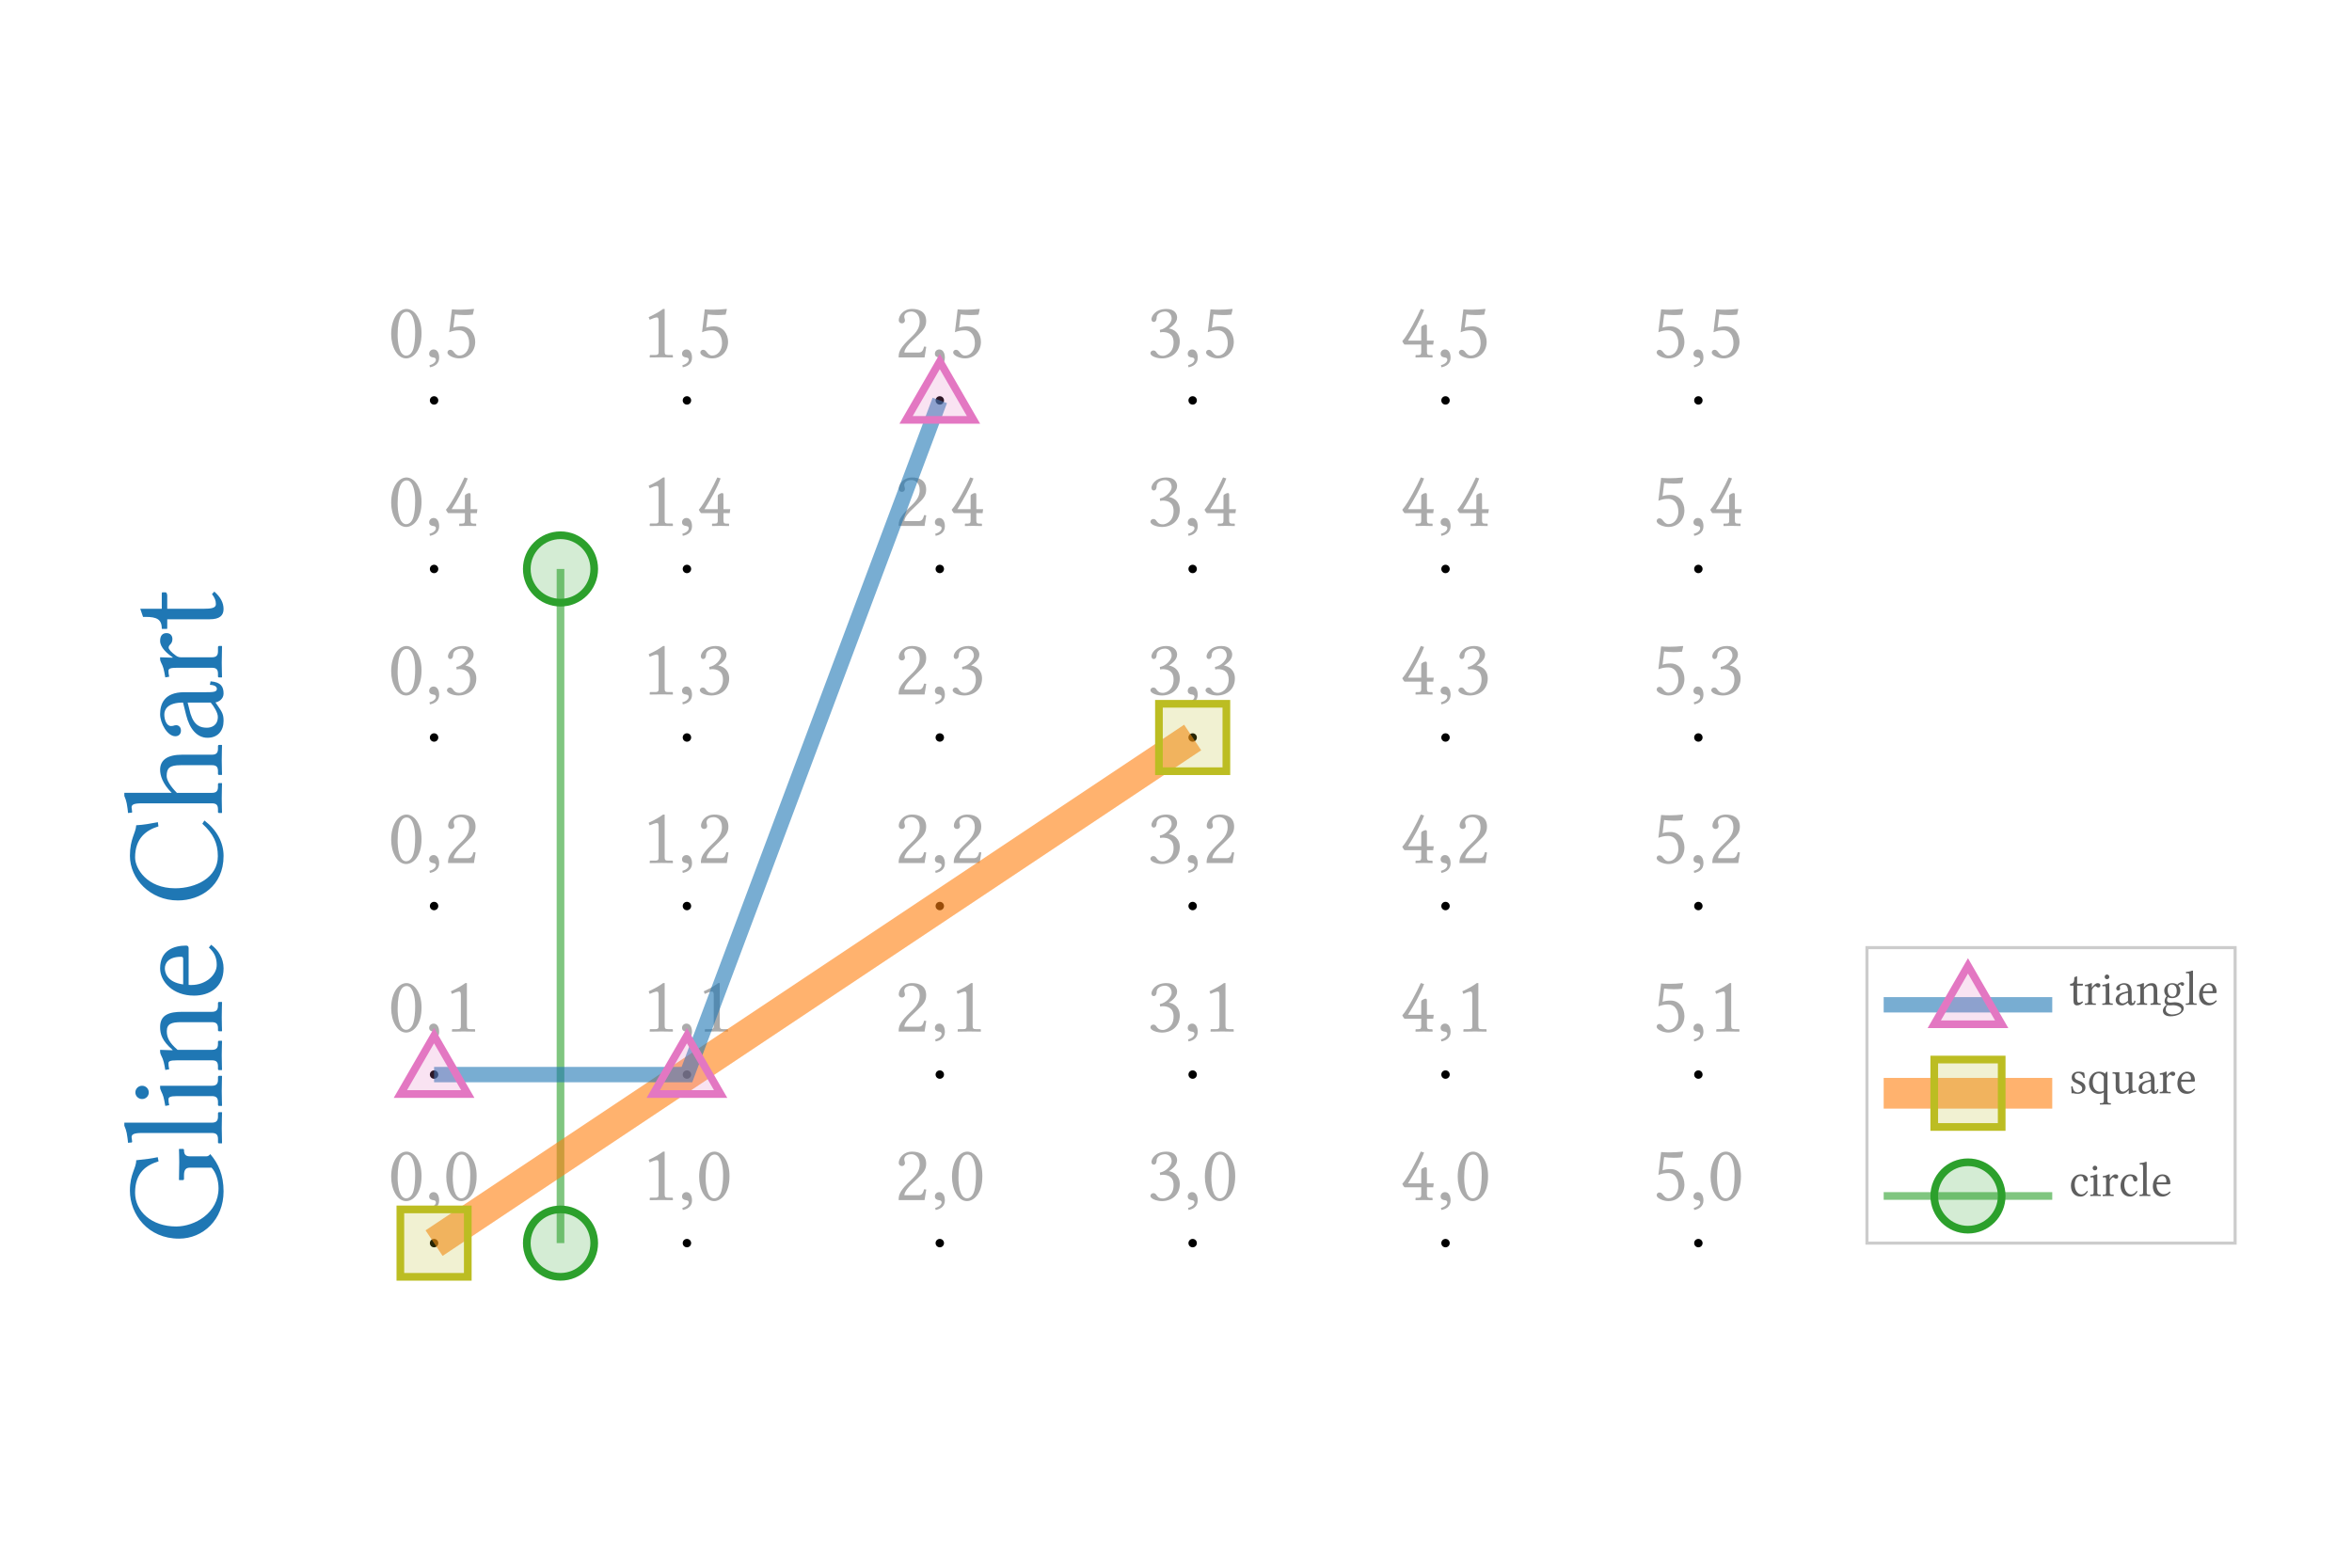 <?xml version="1.0" encoding="UTF-8"?>
<!DOCTYPE svg PUBLIC "-//W3C//DTD SVG 1.1//EN"
    "http://www.w3.org/Graphics/SVG/1.1/DTD/svg11.dtd"><svg xmlns="http://www.w3.org/2000/svg" height="400" stroke-opacity="1" viewBox="0 0 600 400" font-size="1" width="600" xmlns:xlink="http://www.w3.org/1999/xlink" stroke="rgb(0,0,0)" version="1.1"><defs></defs><g stroke-linejoin="miter" stroke-opacity="1.0" fill-opacity="0.33" stroke="rgb(0,0,0)" fill-rule="evenodd" stroke-width="0.0" fill="rgb(0,0,0)" stroke-linecap="butt" stroke-miterlimit="10.0"><path d="M 421.545,91.192 ZM 428.156,87.576 c 0,-2.204 -1.198,-3.295 -2.525 -3.295c -0.984,-0 -1.733,0.15 -2.567 0.492l 0.685,-5.841 c 0.706,0.064 1.433,0.086 2.182 0.086c 1.07,-0 2.182,-0.064 3.338 -0.193l 0.128,0.064 l -0.321,1.391 c -0.834,0.086 -1.519,0.107 -2.118 0.107c -0.963,-0 -1.69,-0.086 -2.439 -0.171l -0.406,3.38 c 0.449,-0.171 1.22,-0.321 2.054 -0.321c 2.268,-0 3.53,1.968 3.53 3.937c 0,2.396 -1.669,4.236 -4.086 4.236c -1.22,-0 -2.995,-0.685 -2.995 -1.519c 0,-0.406 0.342,-0.685 0.727 -0.685c 0.428,-0 0.706,0.321 0.963 0.663c 0.321,0.385 0.663,0.813 1.348 0.813c 1.369,-0 2.503,-1.284 2.503 -3.145ZM 430.916,91.192 ZM 433.141,89.159 c 0.856,-0 1.412,0.834 1.412 2.118c 0,1.498 -1.07,2.204 -2.353 2.439l -0.107,-0.535 c 1.113,-0.278 1.626,-0.92 1.626 -1.369c 0,-0.492 -0.364,-0.578 -0.77 -0.62c -0.385,-0.064 -0.941,-0.235 -0.941 -0.941c 0,-0.599 0.471,-1.091 1.134 -1.091ZM 435.602,91.192 ZM 442.213,87.576 c 0,-2.204 -1.198,-3.295 -2.525 -3.295c -0.984,-0 -1.733,0.15 -2.567 0.492l 0.685,-5.841 c 0.706,0.064 1.433,0.086 2.182 0.086c 1.07,-0 2.182,-0.064 3.338 -0.193l 0.128,0.064 l -0.321,1.391 c -0.834,0.086 -1.519,0.107 -2.118 0.107c -0.963,-0 -1.69,-0.086 -2.439 -0.171l -0.406,3.38 c 0.449,-0.171 1.22,-0.321 2.054 -0.321c 2.268,-0 3.53,1.968 3.53 3.937c 0,2.396 -1.669,4.236 -4.086 4.236c -1.22,-0 -2.995,-0.685 -2.995 -1.519c 0,-0.406 0.342,-0.685 0.727 -0.685c 0.428,-0 0.706,0.321 0.963 0.663c 0.321,0.385 0.663,0.813 1.348 0.813c 1.369,-0 2.503,-1.284 2.503 -3.145Z"/></g><g stroke-linejoin="miter" stroke-opacity="1.0" fill-opacity="1.0" stroke="rgb(102,102,102)" stroke-width="0.0" fill="rgb(0,0,0)" stroke-linecap="butt" stroke-miterlimit="10.0"><path d="M 434.334,102.167 c 0,-0.594 -0.481,-1.075 -1.075 -1.075c -0.594,-0 -1.075,0.481 -1.075 1.075c -0,0.594 0.481,1.075 1.075 1.075c 0.594,0 1.075,-0.481 1.075 -1.075Z"/></g><g stroke-linejoin="miter" stroke-opacity="1.0" fill-opacity="0.33" stroke="rgb(0,0,0)" fill-rule="evenodd" stroke-width="0.0" fill="rgb(0,0,0)" stroke-linecap="butt" stroke-miterlimit="10.0"><path d="M 421.545,134.195 ZM 428.156,130.579 c 0,-2.204 -1.198,-3.295 -2.525 -3.295c -0.984,-0 -1.733,0.15 -2.567 0.492l 0.685,-5.841 c 0.706,0.064 1.433,0.086 2.182 0.086c 1.07,-0 2.182,-0.064 3.338 -0.193l 0.128,0.064 l -0.321,1.391 c -0.834,0.086 -1.519,0.107 -2.118 0.107c -0.963,-0 -1.69,-0.086 -2.439 -0.171l -0.406,3.38 c 0.449,-0.171 1.22,-0.321 2.054 -0.321c 2.268,-0 3.53,1.968 3.53 3.937c 0,2.396 -1.669,4.236 -4.086 4.236c -1.22,-0 -2.995,-0.685 -2.995 -1.519c 0,-0.406 0.342,-0.685 0.727 -0.685c 0.428,-0 0.706,0.321 0.963 0.663c 0.321,0.385 0.663,0.813 1.348 0.813c 1.369,-0 2.503,-1.284 2.503 -3.145ZM 430.916,134.195 ZM 433.141,132.163 c 0.856,-0 1.412,0.834 1.412 2.118c 0,1.498 -1.07,2.204 -2.353 2.439l -0.107,-0.535 c 1.113,-0.278 1.626,-0.92 1.626 -1.369c 0,-0.492 -0.364,-0.578 -0.77 -0.62c -0.385,-0.064 -0.941,-0.235 -0.941 -0.941c 0,-0.599 0.471,-1.091 1.134 -1.091ZM 435.602,134.195 ZM 441.122,126.6 c 0,-0.15 0.021,-0.321 0.214 -0.428c 0.235,-0.171 0.62,-0.364 0.941 -0.364c 0.278,-0 0.299,0.235 0.299 0.663v 3.445 h 1.733 l -0.128,1.006 h -1.605 v 1.776 c 0,0.599 0.086,0.899 0.706 0.899h 0.578 c 0.128,-0 0.15,0.107 0.15 0.15v 0.471 c 0,-0 -1.369,-0.043 -2.268 -0.043c -0.813,-0 -2.075,0.043 -2.075 0.043v -0.471 c 0,-0.043 0.021,-0.15 0.15 -0.15h 0.578 c 0.663,-0 0.727,-0.278 0.727 -0.899v -1.776 h -4.193 c -0.086,-0 -0.128,-0.043 -0.193 -0.128l -0.171,-0.235 l -0.257,-0.449 c -0.021,-0 -0.021,-0.021 -0.021 -0.043c 0,-0.021 0.021,-0.043 0.043 -0.064c 1.391,-1.54 3.851,-6.311 4.621 -8.066c 0.021,-0.086 0.064,-0.107 0.15 -0.107c 0.021,-0 0.492,0.193 0.749 0.235c -0.963,2.589 -2.546,5.37 -4.108 7.852h 3.38 v -3.316 Z"/></g><g stroke-linejoin="miter" stroke-opacity="1.0" fill-opacity="1.0" stroke="rgb(102,102,102)" stroke-width="0.0" fill="rgb(0,0,0)" stroke-linecap="butt" stroke-miterlimit="10.0"><path d="M 434.334,145.171 c 0,-0.594 -0.481,-1.075 -1.075 -1.075c -0.594,-0 -1.075,0.481 -1.075 1.075c -0,0.594 0.481,1.075 1.075 1.075c 0.594,0 1.075,-0.481 1.075 -1.075Z"/></g><g stroke-linejoin="miter" stroke-opacity="1.0" fill-opacity="0.33" stroke="rgb(0,0,0)" fill-rule="evenodd" stroke-width="0.0" fill="rgb(0,0,0)" stroke-linecap="butt" stroke-miterlimit="10.0"><path d="M 421.545,177.199 ZM 428.156,173.583 c 0,-2.204 -1.198,-3.295 -2.525 -3.295c -0.984,-0 -1.733,0.15 -2.567 0.492l 0.685,-5.841 c 0.706,0.064 1.433,0.086 2.182 0.086c 1.07,-0 2.182,-0.064 3.338 -0.193l 0.128,0.064 l -0.321,1.391 c -0.834,0.086 -1.519,0.107 -2.118 0.107c -0.963,-0 -1.69,-0.086 -2.439 -0.171l -0.406,3.38 c 0.449,-0.171 1.22,-0.321 2.054 -0.321c 2.268,-0 3.53,1.968 3.53 3.937c 0,2.396 -1.669,4.236 -4.086 4.236c -1.22,-0 -2.995,-0.685 -2.995 -1.519c 0,-0.406 0.342,-0.685 0.727 -0.685c 0.428,-0 0.706,0.321 0.963 0.663c 0.321,0.385 0.663,0.813 1.348 0.813c 1.369,-0 2.503,-1.284 2.503 -3.145ZM 430.916,177.199 ZM 433.141,175.166 c 0.856,-0 1.412,0.834 1.412 2.118c 0,1.498 -1.07,2.204 -2.353 2.439l -0.107,-0.535 c 1.113,-0.278 1.626,-0.92 1.626 -1.369c 0,-0.492 -0.364,-0.578 -0.77 -0.62c -0.385,-0.064 -0.941,-0.235 -0.941 -0.941c 0,-0.599 0.471,-1.091 1.134 -1.091ZM 435.602,177.199 ZM 440.223,165.496 c -0.535,-0 -2.097,0.299 -2.097 1.605c 0,0.385 -0.15,1.048 -0.727 1.048c -0.556,-0 -0.599,-0.62 -0.599 -0.685c 0,-0.663 0.877,-2.632 3.851 -2.632c 2.075,-0 2.696,1.305 2.696 2.161c 0,0.535 -0.171,1.605 -2.097 2.824c 1.198,0.193 2.781,1.07 2.781 3.295c 0,2.824 -2.139,4.343 -4.557 4.343c -1.22,-0 -2.931,-0.535 -2.931 -1.348c 0,-0.321 0.321,-0.685 0.749 -0.685c 0.406,-0 0.599,0.214 0.792 0.492c 0.235,0.364 0.62,0.877 1.647 0.877c 0.706,-0 2.717,-0.706 2.717 -3.402c 0,-2.289 -1.605,-2.653 -2.76 -2.653c -0.193,-0 -0.428,0.043 -0.663 0.086l -0.086,-0.642 c 1.647,-0.278 3.017,-1.883 3.017 -2.867c 0,-1.22 -0.856,-1.819 -1.733 -1.819Z"/></g><g stroke-linejoin="miter" stroke-opacity="1.0" fill-opacity="1.0" stroke="rgb(102,102,102)" stroke-width="0.0" fill="rgb(0,0,0)" stroke-linecap="butt" stroke-miterlimit="10.0"><path d="M 434.334,188.174 c 0,-0.594 -0.481,-1.075 -1.075 -1.075c -0.594,-0 -1.075,0.481 -1.075 1.075c -0,0.594 0.481,1.075 1.075 1.075c 0.594,0 1.075,-0.481 1.075 -1.075Z"/></g><g stroke-linejoin="miter" stroke-opacity="1.0" fill-opacity="0.33" stroke="rgb(0,0,0)" fill-rule="evenodd" stroke-width="0.0" fill="rgb(0,0,0)" stroke-linecap="butt" stroke-miterlimit="10.0"><path d="M 421.545,220.202 ZM 428.156,216.586 c 0,-2.204 -1.198,-3.295 -2.525 -3.295c -0.984,-0 -1.733,0.15 -2.567 0.492l 0.685,-5.841 c 0.706,0.064 1.433,0.086 2.182 0.086c 1.07,-0 2.182,-0.064 3.338 -0.193l 0.128,0.064 l -0.321,1.391 c -0.834,0.086 -1.519,0.107 -2.118 0.107c -0.963,-0 -1.69,-0.086 -2.439 -0.171l -0.406,3.38 c 0.449,-0.171 1.22,-0.321 2.054 -0.321c 2.268,-0 3.53,1.968 3.53 3.937c 0,2.396 -1.669,4.236 -4.086 4.236c -1.22,-0 -2.995,-0.685 -2.995 -1.519c 0,-0.406 0.342,-0.685 0.727 -0.685c 0.428,-0 0.706,0.321 0.963 0.663c 0.321,0.385 0.663,0.813 1.348 0.813c 1.369,-0 2.503,-1.284 2.503 -3.145ZM 430.916,220.202 ZM 433.141,218.169 c 0.856,-0 1.412,0.834 1.412 2.118c 0,1.498 -1.07,2.204 -2.353 2.439l -0.107,-0.535 c 1.113,-0.278 1.626,-0.92 1.626 -1.369c 0,-0.492 -0.364,-0.578 -0.77 -0.62c -0.385,-0.064 -0.941,-0.235 -0.941 -0.941c 0,-0.599 0.471,-1.091 1.134 -1.091ZM 435.602,220.202 ZM 436.843,210.724 c 0,-1.22 1.177,-2.888 3.423 -2.888c 1.647,-0 3.573,0.62 3.573 3.081c 0,1.626 -0.834,2.439 -1.99 3.551l -2.033,1.968 c -0.107,0.107 -1.54,1.519 -1.54 2.525h 3.637 c 0.727,-0 1.113,-0.364 1.412 -1.54l 0.535,0.086 l -0.428,2.696 h -6.611 c 0,-1.198 0.193,-2.118 2.182 -4.151l 1.498,-1.476 c 1.198,-1.22 1.69,-2.268 1.69 -3.573c 0,-1.947 -1.327,-2.503 -2.054 -2.503c -1.476,-0 -1.883,0.77 -1.883 1.284c 0,0.171 0.043,0.342 0.086 0.492c 0.043,0.15 0.086,0.299 0.086 0.471c 0,0.556 -0.428,0.77 -0.77 0.77c -0.471,-0 -0.813,-0.364 -0.813 -0.792Z"/></g><g stroke-linejoin="miter" stroke-opacity="1.0" fill-opacity="1.0" stroke="rgb(102,102,102)" stroke-width="0.0" fill="rgb(0,0,0)" stroke-linecap="butt" stroke-miterlimit="10.0"><path d="M 434.334,231.178 c 0,-0.594 -0.481,-1.075 -1.075 -1.075c -0.594,-0 -1.075,0.481 -1.075 1.075c -0,0.594 0.481,1.075 1.075 1.075c 0.594,0 1.075,-0.481 1.075 -1.075Z"/></g><g stroke-linejoin="miter" stroke-opacity="1.0" fill-opacity="0.33" stroke="rgb(0,0,0)" fill-rule="evenodd" stroke-width="0.0" fill="rgb(0,0,0)" stroke-linecap="butt" stroke-miterlimit="10.0"><path d="M 421.545,263.205 ZM 428.156,259.59 c 0,-2.204 -1.198,-3.295 -2.525 -3.295c -0.984,-0 -1.733,0.15 -2.567 0.492l 0.685,-5.841 c 0.706,0.064 1.433,0.086 2.182 0.086c 1.07,-0 2.182,-0.064 3.338 -0.193l 0.128,0.064 l -0.321,1.391 c -0.834,0.086 -1.519,0.107 -2.118 0.107c -0.963,-0 -1.69,-0.086 -2.439 -0.171l -0.406,3.38 c 0.449,-0.171 1.22,-0.321 2.054 -0.321c 2.268,-0 3.53,1.968 3.53 3.937c 0,2.396 -1.669,4.236 -4.086 4.236c -1.22,-0 -2.995,-0.685 -2.995 -1.519c 0,-0.406 0.342,-0.685 0.727 -0.685c 0.428,-0 0.706,0.321 0.963 0.663c 0.321,0.385 0.663,0.813 1.348 0.813c 1.369,-0 2.503,-1.284 2.503 -3.145ZM 430.916,263.205 ZM 433.141,261.173 c 0.856,-0 1.412,0.834 1.412 2.118c 0,1.498 -1.07,2.204 -2.353 2.439l -0.107,-0.535 c 1.113,-0.278 1.626,-0.92 1.626 -1.369c 0,-0.492 -0.364,-0.578 -0.77 -0.62c -0.385,-0.064 -0.941,-0.235 -0.941 -0.941c 0,-0.599 0.471,-1.091 1.134 -1.091ZM 435.602,263.205 ZM 439.624,253 c -0.406,-0 -1.348,0.385 -1.819 0.599l -0.257,-0.663 c 1.883,-0.877 2.61,-1.327 3.68 -2.097h 0.406 v 10.761 c 0,0.77 0.107,0.984 0.813 0.984h 1.113 c 0.064,-0 0.171,0.043 0.171 0.171v 0.471 l -2.931,-0.043 l -2.974,0.043 v -0.471 c 0.021,-0.064 0.043,-0.171 0.171 -0.171h 1.284 c 0.813,-0 0.813,-0.364 0.813 -0.984v -7.36 c 0,-0.727 0,-1.241 -0.471 -1.241Z"/></g><g stroke-linejoin="miter" stroke-opacity="1.0" fill-opacity="1.0" stroke="rgb(102,102,102)" stroke-width="0.0" fill="rgb(0,0,0)" stroke-linecap="butt" stroke-miterlimit="10.0"><path d="M 434.334,274.181 c 0,-0.594 -0.481,-1.075 -1.075 -1.075c -0.594,-0 -1.075,0.481 -1.075 1.075c -0,0.594 0.481,1.075 1.075 1.075c 0.594,0 1.075,-0.481 1.075 -1.075Z"/></g><g stroke-linejoin="miter" stroke-opacity="1.0" fill-opacity="0.33" stroke="rgb(0,0,0)" fill-rule="evenodd" stroke-width="0.0" fill="rgb(0,0,0)" stroke-linecap="butt" stroke-miterlimit="10.0"><path d="M 421.545,306.209 ZM 428.156,302.593 c 0,-2.204 -1.198,-3.295 -2.525 -3.295c -0.984,-0 -1.733,0.15 -2.567 0.492l 0.685,-5.841 c 0.706,0.064 1.433,0.086 2.182 0.086c 1.07,-0 2.182,-0.064 3.338 -0.193l 0.128,0.064 l -0.321,1.391 c -0.834,0.086 -1.519,0.107 -2.118 0.107c -0.963,-0 -1.69,-0.086 -2.439 -0.171l -0.406,3.38 c 0.449,-0.171 1.22,-0.321 2.054 -0.321c 2.268,-0 3.53,1.968 3.53 3.937c 0,2.396 -1.669,4.236 -4.086 4.236c -1.22,-0 -2.995,-0.685 -2.995 -1.519c 0,-0.406 0.342,-0.685 0.727 -0.685c 0.428,-0 0.706,0.321 0.963 0.663c 0.321,0.385 0.663,0.813 1.348 0.813c 1.369,-0 2.503,-1.284 2.503 -3.145ZM 430.916,306.209 ZM 433.141,304.176 c 0.856,-0 1.412,0.834 1.412 2.118c 0,1.498 -1.07,2.204 -2.353 2.439l -0.107,-0.535 c 1.113,-0.278 1.626,-0.92 1.626 -1.369c 0,-0.492 -0.364,-0.578 -0.77 -0.62c -0.385,-0.064 -0.941,-0.235 -0.941 -0.941c 0,-0.599 0.471,-1.091 1.134 -1.091ZM 435.602,306.209 ZM 440.287,294.591 c -0.92,-0 -2.268,0.899 -2.268 5.883c 0,1.754 0.321,5.285 2.204 5.285c 0.364,-0 1.391,-0.235 1.84 -1.904c 0.278,-1.027 0.428,-2.311 0.428 -4.172c 0,-2.717 -0.685,-4.236 -1.305 -4.771c -0.235,-0.214 -0.556,-0.321 -0.899 -0.321ZM 440.287,294.591 ZM 440.202,306.466 c -2.289,-0 -3.83,-2.931 -3.83 -6.205c 0,-4.001 1.904,-6.418 3.915 -6.418c 0.92,-0 1.84,0.578 2.46 1.412c 0.899,1.198 1.369,2.803 1.369 4.814c 0,4.75 -2.353,6.397 -3.915 6.397Z"/></g><g stroke-linejoin="miter" stroke-opacity="1.0" fill-opacity="1.0" stroke="rgb(102,102,102)" stroke-width="0.0" fill="rgb(0,0,0)" stroke-linecap="butt" stroke-miterlimit="10.0"><path d="M 434.334,317.184 c 0,-0.594 -0.481,-1.075 -1.075 -1.075c -0.594,-0 -1.075,0.481 -1.075 1.075c -0,0.594 0.481,1.075 1.075 1.075c 0.594,0 1.075,-0.481 1.075 -1.075Z"/></g><g stroke-linejoin="miter" stroke-opacity="1.0" fill-opacity="0.33" stroke="rgb(0,0,0)" fill-rule="evenodd" stroke-width="0.0" fill="rgb(0,0,0)" stroke-linecap="butt" stroke-miterlimit="10.0"><path d="M 357.04,91.192 ZM 362.56,83.597 c 0,-0.15 0.021,-0.321 0.214 -0.428c 0.235,-0.171 0.62,-0.364 0.941 -0.364c 0.278,-0 0.299,0.235 0.299 0.663v 3.445 h 1.733 l -0.128,1.006 h -1.605 v 1.776 c 0,0.599 0.086,0.899 0.706 0.899h 0.578 c 0.128,-0 0.15,0.107 0.15 0.15v 0.471 c 0,-0 -1.369,-0.043 -2.268 -0.043c -0.813,-0 -2.075,0.043 -2.075 0.043v -0.471 c 0,-0.043 0.021,-0.15 0.15 -0.15h 0.578 c 0.663,-0 0.727,-0.278 0.727 -0.899v -1.776 h -4.193 c -0.086,-0 -0.128,-0.043 -0.193 -0.128l -0.171,-0.235 l -0.257,-0.449 c -0.021,-0 -0.021,-0.021 -0.021 -0.043c 0,-0.021 0.021,-0.043 0.043 -0.064c 1.391,-1.54 3.851,-6.311 4.621 -8.066c 0.021,-0.086 0.064,-0.107 0.15 -0.107c 0.021,-0 0.492,0.193 0.749 0.235c -0.963,2.589 -2.546,5.37 -4.108 7.852h 3.38 v -3.316 ZM 366.411,91.192 ZM 368.636,89.159 c 0.856,-0 1.412,0.834 1.412 2.118c 0,1.498 -1.07,2.204 -2.353 2.439l -0.107,-0.535 c 1.113,-0.278 1.626,-0.92 1.626 -1.369c 0,-0.492 -0.364,-0.578 -0.77 -0.62c -0.385,-0.064 -0.941,-0.235 -0.941 -0.941c 0,-0.599 0.471,-1.091 1.134 -1.091ZM 371.097,91.192 ZM 377.708,87.576 c 0,-2.204 -1.198,-3.295 -2.525 -3.295c -0.984,-0 -1.733,0.15 -2.567 0.492l 0.685,-5.841 c 0.706,0.064 1.433,0.086 2.182 0.086c 1.07,-0 2.182,-0.064 3.338 -0.193l 0.128,0.064 l -0.321,1.391 c -0.834,0.086 -1.519,0.107 -2.118 0.107c -0.963,-0 -1.69,-0.086 -2.439 -0.171l -0.406,3.38 c 0.449,-0.171 1.22,-0.321 2.054 -0.321c 2.268,-0 3.53,1.968 3.53 3.937c 0,2.396 -1.669,4.236 -4.086 4.236c -1.22,-0 -2.995,-0.685 -2.995 -1.519c 0,-0.406 0.342,-0.685 0.727 -0.685c 0.428,-0 0.706,0.321 0.963 0.663c 0.321,0.385 0.663,0.813 1.348 0.813c 1.369,-0 2.503,-1.284 2.503 -3.145Z"/></g><g stroke-linejoin="miter" stroke-opacity="1.0" fill-opacity="1.0" stroke="rgb(102,102,102)" stroke-width="0.0" fill="rgb(0,0,0)" stroke-linecap="butt" stroke-miterlimit="10.0"><path d="M 369.829,102.167 c 0,-0.594 -0.481,-1.075 -1.075 -1.075c -0.594,-0 -1.075,0.481 -1.075 1.075c -0,0.594 0.481,1.075 1.075 1.075c 0.594,0 1.075,-0.481 1.075 -1.075Z"/></g><g stroke-linejoin="miter" stroke-opacity="1.0" fill-opacity="0.33" stroke="rgb(0,0,0)" fill-rule="evenodd" stroke-width="0.0" fill="rgb(0,0,0)" stroke-linecap="butt" stroke-miterlimit="10.0"><path d="M 357.04,134.195 ZM 362.56,126.6 c 0,-0.15 0.021,-0.321 0.214 -0.428c 0.235,-0.171 0.62,-0.364 0.941 -0.364c 0.278,-0 0.299,0.235 0.299 0.663v 3.445 h 1.733 l -0.128,1.006 h -1.605 v 1.776 c 0,0.599 0.086,0.899 0.706 0.899h 0.578 c 0.128,-0 0.15,0.107 0.15 0.15v 0.471 c 0,-0 -1.369,-0.043 -2.268 -0.043c -0.813,-0 -2.075,0.043 -2.075 0.043v -0.471 c 0,-0.043 0.021,-0.15 0.15 -0.15h 0.578 c 0.663,-0 0.727,-0.278 0.727 -0.899v -1.776 h -4.193 c -0.086,-0 -0.128,-0.043 -0.193 -0.128l -0.171,-0.235 l -0.257,-0.449 c -0.021,-0 -0.021,-0.021 -0.021 -0.043c 0,-0.021 0.021,-0.043 0.043 -0.064c 1.391,-1.54 3.851,-6.311 4.621 -8.066c 0.021,-0.086 0.064,-0.107 0.15 -0.107c 0.021,-0 0.492,0.193 0.749 0.235c -0.963,2.589 -2.546,5.37 -4.108 7.852h 3.38 v -3.316 ZM 366.411,134.195 ZM 368.636,132.163 c 0.856,-0 1.412,0.834 1.412 2.118c 0,1.498 -1.07,2.204 -2.353 2.439l -0.107,-0.535 c 1.113,-0.278 1.626,-0.92 1.626 -1.369c 0,-0.492 -0.364,-0.578 -0.77 -0.62c -0.385,-0.064 -0.941,-0.235 -0.941 -0.941c 0,-0.599 0.471,-1.091 1.134 -1.091ZM 371.097,134.195 ZM 376.616,126.6 c 0,-0.15 0.021,-0.321 0.214 -0.428c 0.235,-0.171 0.62,-0.364 0.941 -0.364c 0.278,-0 0.299,0.235 0.299 0.663v 3.445 h 1.733 l -0.128,1.006 h -1.605 v 1.776 c 0,0.599 0.086,0.899 0.706 0.899h 0.578 c 0.128,-0 0.15,0.107 0.15 0.15v 0.471 c 0,-0 -1.369,-0.043 -2.268 -0.043c -0.813,-0 -2.075,0.043 -2.075 0.043v -0.471 c 0,-0.043 0.021,-0.15 0.15 -0.15h 0.578 c 0.663,-0 0.727,-0.278 0.727 -0.899v -1.776 h -4.193 c -0.086,-0 -0.128,-0.043 -0.193 -0.128l -0.171,-0.235 l -0.257,-0.449 c -0.021,-0 -0.021,-0.021 -0.021 -0.043c 0,-0.021 0.021,-0.043 0.043 -0.064c 1.391,-1.54 3.851,-6.311 4.621 -8.066c 0.021,-0.086 0.064,-0.107 0.15 -0.107c 0.021,-0 0.492,0.193 0.749 0.235c -0.963,2.589 -2.546,5.37 -4.108 7.852h 3.38 v -3.316 Z"/></g><g stroke-linejoin="miter" stroke-opacity="1.0" fill-opacity="1.0" stroke="rgb(102,102,102)" stroke-width="0.0" fill="rgb(0,0,0)" stroke-linecap="butt" stroke-miterlimit="10.0"><path d="M 369.829,145.171 c 0,-0.594 -0.481,-1.075 -1.075 -1.075c -0.594,-0 -1.075,0.481 -1.075 1.075c -0,0.594 0.481,1.075 1.075 1.075c 0.594,0 1.075,-0.481 1.075 -1.075Z"/></g><g stroke-linejoin="miter" stroke-opacity="1.0" fill-opacity="0.33" stroke="rgb(0,0,0)" fill-rule="evenodd" stroke-width="0.0" fill="rgb(0,0,0)" stroke-linecap="butt" stroke-miterlimit="10.0"><path d="M 357.04,177.199 ZM 362.56,169.603 c 0,-0.15 0.021,-0.321 0.214 -0.428c 0.235,-0.171 0.62,-0.364 0.941 -0.364c 0.278,-0 0.299,0.235 0.299 0.663v 3.445 h 1.733 l -0.128,1.006 h -1.605 v 1.776 c 0,0.599 0.086,0.899 0.706 0.899h 0.578 c 0.128,-0 0.15,0.107 0.15 0.15v 0.471 c 0,-0 -1.369,-0.043 -2.268 -0.043c -0.813,-0 -2.075,0.043 -2.075 0.043v -0.471 c 0,-0.043 0.021,-0.15 0.15 -0.15h 0.578 c 0.663,-0 0.727,-0.278 0.727 -0.899v -1.776 h -4.193 c -0.086,-0 -0.128,-0.043 -0.193 -0.128l -0.171,-0.235 l -0.257,-0.449 c -0.021,-0 -0.021,-0.021 -0.021 -0.043c 0,-0.021 0.021,-0.043 0.043 -0.064c 1.391,-1.54 3.851,-6.311 4.621 -8.066c 0.021,-0.086 0.064,-0.107 0.15 -0.107c 0.021,-0 0.492,0.193 0.749 0.235c -0.963,2.589 -2.546,5.37 -4.108 7.852h 3.38 v -3.316 ZM 366.411,177.199 ZM 368.636,175.166 c 0.856,-0 1.412,0.834 1.412 2.118c 0,1.498 -1.07,2.204 -2.353 2.439l -0.107,-0.535 c 1.113,-0.278 1.626,-0.92 1.626 -1.369c 0,-0.492 -0.364,-0.578 -0.77 -0.62c -0.385,-0.064 -0.941,-0.235 -0.941 -0.941c 0,-0.599 0.471,-1.091 1.134 -1.091ZM 371.097,177.199 ZM 375.718,165.496 c -0.535,-0 -2.097,0.299 -2.097 1.605c 0,0.385 -0.15,1.048 -0.727 1.048c -0.556,-0 -0.599,-0.62 -0.599 -0.685c 0,-0.663 0.877,-2.632 3.851 -2.632c 2.075,-0 2.696,1.305 2.696 2.161c 0,0.535 -0.171,1.605 -2.097 2.824c 1.198,0.193 2.781,1.07 2.781 3.295c 0,2.824 -2.139,4.343 -4.557 4.343c -1.22,-0 -2.931,-0.535 -2.931 -1.348c 0,-0.321 0.321,-0.685 0.749 -0.685c 0.406,-0 0.599,0.214 0.792 0.492c 0.235,0.364 0.62,0.877 1.647 0.877c 0.706,-0 2.717,-0.706 2.717 -3.402c 0,-2.289 -1.605,-2.653 -2.76 -2.653c -0.193,-0 -0.428,0.043 -0.663 0.086l -0.086,-0.642 c 1.647,-0.278 3.017,-1.883 3.017 -2.867c 0,-1.22 -0.856,-1.819 -1.733 -1.819Z"/></g><g stroke-linejoin="miter" stroke-opacity="1.0" fill-opacity="1.0" stroke="rgb(102,102,102)" stroke-width="0.0" fill="rgb(0,0,0)" stroke-linecap="butt" stroke-miterlimit="10.0"><path d="M 369.829,188.174 c 0,-0.594 -0.481,-1.075 -1.075 -1.075c -0.594,-0 -1.075,0.481 -1.075 1.075c -0,0.594 0.481,1.075 1.075 1.075c 0.594,0 1.075,-0.481 1.075 -1.075Z"/></g><g stroke-linejoin="miter" stroke-opacity="1.0" fill-opacity="0.33" stroke="rgb(0,0,0)" fill-rule="evenodd" stroke-width="0.0" fill="rgb(0,0,0)" stroke-linecap="butt" stroke-miterlimit="10.0"><path d="M 357.04,220.202 ZM 362.56,212.607 c 0,-0.15 0.021,-0.321 0.214 -0.428c 0.235,-0.171 0.62,-0.364 0.941 -0.364c 0.278,-0 0.299,0.235 0.299 0.663v 3.445 h 1.733 l -0.128,1.006 h -1.605 v 1.776 c 0,0.599 0.086,0.899 0.706 0.899h 0.578 c 0.128,-0 0.15,0.107 0.15 0.15v 0.471 c 0,-0 -1.369,-0.043 -2.268 -0.043c -0.813,-0 -2.075,0.043 -2.075 0.043v -0.471 c 0,-0.043 0.021,-0.15 0.15 -0.15h 0.578 c 0.663,-0 0.727,-0.278 0.727 -0.899v -1.776 h -4.193 c -0.086,-0 -0.128,-0.043 -0.193 -0.128l -0.171,-0.235 l -0.257,-0.449 c -0.021,-0 -0.021,-0.021 -0.021 -0.043c 0,-0.021 0.021,-0.043 0.043 -0.064c 1.391,-1.54 3.851,-6.311 4.621 -8.066c 0.021,-0.086 0.064,-0.107 0.15 -0.107c 0.021,-0 0.492,0.193 0.749 0.235c -0.963,2.589 -2.546,5.37 -4.108 7.852h 3.38 v -3.316 ZM 366.411,220.202 ZM 368.636,218.169 c 0.856,-0 1.412,0.834 1.412 2.118c 0,1.498 -1.07,2.204 -2.353 2.439l -0.107,-0.535 c 1.113,-0.278 1.626,-0.92 1.626 -1.369c 0,-0.492 -0.364,-0.578 -0.77 -0.62c -0.385,-0.064 -0.941,-0.235 -0.941 -0.941c 0,-0.599 0.471,-1.091 1.134 -1.091ZM 371.097,220.202 ZM 372.338,210.724 c 0,-1.22 1.177,-2.888 3.423 -2.888c 1.647,-0 3.573,0.62 3.573 3.081c 0,1.626 -0.834,2.439 -1.99 3.551l -2.033,1.968 c -0.107,0.107 -1.54,1.519 -1.54 2.525h 3.637 c 0.727,-0 1.113,-0.364 1.412 -1.54l 0.535,0.086 l -0.428,2.696 h -6.611 c 0,-1.198 0.193,-2.118 2.182 -4.151l 1.498,-1.476 c 1.198,-1.22 1.69,-2.268 1.69 -3.573c 0,-1.947 -1.327,-2.503 -2.054 -2.503c -1.476,-0 -1.883,0.77 -1.883 1.284c 0,0.171 0.043,0.342 0.086 0.492c 0.043,0.15 0.086,0.299 0.086 0.471c 0,0.556 -0.428,0.77 -0.77 0.77c -0.471,-0 -0.813,-0.364 -0.813 -0.792Z"/></g><g stroke-linejoin="miter" stroke-opacity="1.0" fill-opacity="1.0" stroke="rgb(102,102,102)" stroke-width="0.0" fill="rgb(0,0,0)" stroke-linecap="butt" stroke-miterlimit="10.0"><path d="M 369.829,231.178 c 0,-0.594 -0.481,-1.075 -1.075 -1.075c -0.594,-0 -1.075,0.481 -1.075 1.075c -0,0.594 0.481,1.075 1.075 1.075c 0.594,0 1.075,-0.481 1.075 -1.075Z"/></g><g stroke-linejoin="miter" stroke-opacity="1.0" fill-opacity="0.33" stroke="rgb(0,0,0)" fill-rule="evenodd" stroke-width="0.0" fill="rgb(0,0,0)" stroke-linecap="butt" stroke-miterlimit="10.0"><path d="M 357.04,263.205 ZM 362.56,255.61 c 0,-0.15 0.021,-0.321 0.214 -0.428c 0.235,-0.171 0.62,-0.364 0.941 -0.364c 0.278,-0 0.299,0.235 0.299 0.663v 3.445 h 1.733 l -0.128,1.006 h -1.605 v 1.776 c 0,0.599 0.086,0.899 0.706 0.899h 0.578 c 0.128,-0 0.15,0.107 0.15 0.15v 0.471 c 0,-0 -1.369,-0.043 -2.268 -0.043c -0.813,-0 -2.075,0.043 -2.075 0.043v -0.471 c 0,-0.043 0.021,-0.15 0.15 -0.15h 0.578 c 0.663,-0 0.727,-0.278 0.727 -0.899v -1.776 h -4.193 c -0.086,-0 -0.128,-0.043 -0.193 -0.128l -0.171,-0.235 l -0.257,-0.449 c -0.021,-0 -0.021,-0.021 -0.021 -0.043c 0,-0.021 0.021,-0.043 0.043 -0.064c 1.391,-1.54 3.851,-6.311 4.621 -8.066c 0.021,-0.086 0.064,-0.107 0.15 -0.107c 0.021,-0 0.492,0.193 0.749 0.235c -0.963,2.589 -2.546,5.37 -4.108 7.852h 3.38 v -3.316 ZM 366.411,263.205 ZM 368.636,261.173 c 0.856,-0 1.412,0.834 1.412 2.118c 0,1.498 -1.07,2.204 -2.353 2.439l -0.107,-0.535 c 1.113,-0.278 1.626,-0.92 1.626 -1.369c 0,-0.492 -0.364,-0.578 -0.77 -0.62c -0.385,-0.064 -0.941,-0.235 -0.941 -0.941c 0,-0.599 0.471,-1.091 1.134 -1.091ZM 371.097,263.205 ZM 375.119,253 c -0.406,-0 -1.348,0.385 -1.819 0.599l -0.257,-0.663 c 1.883,-0.877 2.61,-1.327 3.68 -2.097h 0.406 v 10.761 c 0,0.77 0.107,0.984 0.813 0.984h 1.113 c 0.064,-0 0.171,0.043 0.171 0.171v 0.471 l -2.931,-0.043 l -2.974,0.043 v -0.471 c 0.021,-0.064 0.043,-0.171 0.171 -0.171h 1.284 c 0.813,-0 0.813,-0.364 0.813 -0.984v -7.36 c 0,-0.727 0,-1.241 -0.471 -1.241Z"/></g><g stroke-linejoin="miter" stroke-opacity="1.0" fill-opacity="1.0" stroke="rgb(102,102,102)" stroke-width="0.0" fill="rgb(0,0,0)" stroke-linecap="butt" stroke-miterlimit="10.0"><path d="M 369.829,274.181 c 0,-0.594 -0.481,-1.075 -1.075 -1.075c -0.594,-0 -1.075,0.481 -1.075 1.075c -0,0.594 0.481,1.075 1.075 1.075c 0.594,0 1.075,-0.481 1.075 -1.075Z"/></g><g stroke-linejoin="miter" stroke-opacity="1.0" fill-opacity="0.33" stroke="rgb(0,0,0)" fill-rule="evenodd" stroke-width="0.0" fill="rgb(0,0,0)" stroke-linecap="butt" stroke-miterlimit="10.0"><path d="M 357.04,306.209 ZM 362.56,298.614 c 0,-0.15 0.021,-0.321 0.214 -0.428c 0.235,-0.171 0.62,-0.364 0.941 -0.364c 0.278,-0 0.299,0.235 0.299 0.663v 3.445 h 1.733 l -0.128,1.006 h -1.605 v 1.776 c 0,0.599 0.086,0.899 0.706 0.899h 0.578 c 0.128,-0 0.15,0.107 0.15 0.15v 0.471 c 0,-0 -1.369,-0.043 -2.268 -0.043c -0.813,-0 -2.075,0.043 -2.075 0.043v -0.471 c 0,-0.043 0.021,-0.15 0.15 -0.15h 0.578 c 0.663,-0 0.727,-0.278 0.727 -0.899v -1.776 h -4.193 c -0.086,-0 -0.128,-0.043 -0.193 -0.128l -0.171,-0.235 l -0.257,-0.449 c -0.021,-0 -0.021,-0.021 -0.021 -0.043c 0,-0.021 0.021,-0.043 0.043 -0.064c 1.391,-1.54 3.851,-6.311 4.621 -8.066c 0.021,-0.086 0.064,-0.107 0.15 -0.107c 0.021,-0 0.492,0.193 0.749 0.235c -0.963,2.589 -2.546,5.37 -4.108 7.852h 3.38 v -3.316 ZM 366.411,306.209 ZM 368.636,304.176 c 0.856,-0 1.412,0.834 1.412 2.118c 0,1.498 -1.07,2.204 -2.353 2.439l -0.107,-0.535 c 1.113,-0.278 1.626,-0.92 1.626 -1.369c 0,-0.492 -0.364,-0.578 -0.77 -0.62c -0.385,-0.064 -0.941,-0.235 -0.941 -0.941c 0,-0.599 0.471,-1.091 1.134 -1.091ZM 371.097,306.209 ZM 375.782,294.591 c -0.92,-0 -2.268,0.899 -2.268 5.883c 0,1.754 0.321,5.285 2.204 5.285c 0.364,-0 1.391,-0.235 1.84 -1.904c 0.278,-1.027 0.428,-2.311 0.428 -4.172c 0,-2.717 -0.685,-4.236 -1.305 -4.771c -0.235,-0.214 -0.556,-0.321 -0.899 -0.321ZM 375.782,294.591 ZM 375.697,306.466 c -2.289,-0 -3.83,-2.931 -3.83 -6.205c 0,-4.001 1.904,-6.418 3.915 -6.418c 0.92,-0 1.84,0.578 2.46 1.412c 0.899,1.198 1.369,2.803 1.369 4.814c 0,4.75 -2.353,6.397 -3.915 6.397Z"/></g><g stroke-linejoin="miter" stroke-opacity="1.0" fill-opacity="1.0" stroke="rgb(102,102,102)" stroke-width="0.0" fill="rgb(0,0,0)" stroke-linecap="butt" stroke-miterlimit="10.0"><path d="M 369.829,317.184 c 0,-0.594 -0.481,-1.075 -1.075 -1.075c -0.594,-0 -1.075,0.481 -1.075 1.075c -0,0.594 0.481,1.075 1.075 1.075c 0.594,0 1.075,-0.481 1.075 -1.075Z"/></g><g stroke-linejoin="miter" stroke-opacity="1.0" fill-opacity="0.33" stroke="rgb(0,0,0)" fill-rule="evenodd" stroke-width="0.0" fill="rgb(0,0,0)" stroke-linecap="butt" stroke-miterlimit="10.0"><path d="M 292.535,91.192 ZM 297.157,79.489 c -0.535,-0 -2.097,0.299 -2.097 1.605c 0,0.385 -0.15,1.048 -0.727 1.048c -0.556,-0 -0.599,-0.62 -0.599 -0.685c 0,-0.663 0.877,-2.632 3.851 -2.632c 2.075,-0 2.696,1.305 2.696 2.161c 0,0.535 -0.171,1.605 -2.097 2.824c 1.198,0.193 2.781,1.07 2.781 3.295c 0,2.824 -2.139,4.343 -4.557 4.343c -1.22,-0 -2.931,-0.535 -2.931 -1.348c 0,-0.321 0.321,-0.685 0.749 -0.685c 0.406,-0 0.599,0.214 0.792 0.492c 0.235,0.364 0.62,0.877 1.647 0.877c 0.706,-0 2.717,-0.706 2.717 -3.402c 0,-2.289 -1.605,-2.653 -2.76 -2.653c -0.193,-0 -0.428,0.043 -0.663 0.086l -0.086,-0.642 c 1.647,-0.278 3.017,-1.883 3.017 -2.867c 0,-1.22 -0.856,-1.819 -1.733 -1.819ZM 301.906,91.192 ZM 304.131,89.159 c 0.856,-0 1.412,0.834 1.412 2.118c 0,1.498 -1.07,2.204 -2.353 2.439l -0.107,-0.535 c 1.113,-0.278 1.626,-0.92 1.626 -1.369c 0,-0.492 -0.364,-0.578 -0.77 -0.62c -0.385,-0.064 -0.941,-0.235 -0.941 -0.941c 0,-0.599 0.471,-1.091 1.134 -1.091ZM 306.592,91.192 ZM 313.203,87.576 c 0,-2.204 -1.198,-3.295 -2.525 -3.295c -0.984,-0 -1.733,0.15 -2.567 0.492l 0.685,-5.841 c 0.706,0.064 1.433,0.086 2.182 0.086c 1.07,-0 2.182,-0.064 3.338 -0.193l 0.128,0.064 l -0.321,1.391 c -0.834,0.086 -1.519,0.107 -2.118 0.107c -0.963,-0 -1.69,-0.086 -2.439 -0.171l -0.406,3.38 c 0.449,-0.171 1.22,-0.321 2.054 -0.321c 2.268,-0 3.53,1.968 3.53 3.937c 0,2.396 -1.669,4.236 -4.086 4.236c -1.22,-0 -2.995,-0.685 -2.995 -1.519c 0,-0.406 0.342,-0.685 0.727 -0.685c 0.428,-0 0.706,0.321 0.963 0.663c 0.321,0.385 0.663,0.813 1.348 0.813c 1.369,-0 2.503,-1.284 2.503 -3.145Z"/></g><g stroke-linejoin="miter" stroke-opacity="1.0" fill-opacity="1.0" stroke="rgb(102,102,102)" stroke-width="0.0" fill="rgb(0,0,0)" stroke-linecap="butt" stroke-miterlimit="10.0"><path d="M 305.324,102.167 c 0,-0.594 -0.481,-1.075 -1.075 -1.075c -0.594,-0 -1.075,0.481 -1.075 1.075c -0,0.594 0.481,1.075 1.075 1.075c 0.594,0 1.075,-0.481 1.075 -1.075Z"/></g><g stroke-linejoin="miter" stroke-opacity="1.0" fill-opacity="0.33" stroke="rgb(0,0,0)" fill-rule="evenodd" stroke-width="0.0" fill="rgb(0,0,0)" stroke-linecap="butt" stroke-miterlimit="10.0"><path d="M 292.535,134.195 ZM 297.157,122.492 c -0.535,-0 -2.097,0.299 -2.097 1.605c 0,0.385 -0.15,1.048 -0.727 1.048c -0.556,-0 -0.599,-0.62 -0.599 -0.685c 0,-0.663 0.877,-2.632 3.851 -2.632c 2.075,-0 2.696,1.305 2.696 2.161c 0,0.535 -0.171,1.605 -2.097 2.824c 1.198,0.193 2.781,1.07 2.781 3.295c 0,2.824 -2.139,4.343 -4.557 4.343c -1.22,-0 -2.931,-0.535 -2.931 -1.348c 0,-0.321 0.321,-0.685 0.749 -0.685c 0.406,-0 0.599,0.214 0.792 0.492c 0.235,0.364 0.62,0.877 1.647 0.877c 0.706,-0 2.717,-0.706 2.717 -3.402c 0,-2.289 -1.605,-2.653 -2.76 -2.653c -0.193,-0 -0.428,0.043 -0.663 0.086l -0.086,-0.642 c 1.647,-0.278 3.017,-1.883 3.017 -2.867c 0,-1.22 -0.856,-1.819 -1.733 -1.819ZM 301.906,134.195 ZM 304.131,132.163 c 0.856,-0 1.412,0.834 1.412 2.118c 0,1.498 -1.07,2.204 -2.353 2.439l -0.107,-0.535 c 1.113,-0.278 1.626,-0.92 1.626 -1.369c 0,-0.492 -0.364,-0.578 -0.77 -0.62c -0.385,-0.064 -0.941,-0.235 -0.941 -0.941c 0,-0.599 0.471,-1.091 1.134 -1.091ZM 306.592,134.195 ZM 312.111,126.6 c 0,-0.15 0.021,-0.321 0.214 -0.428c 0.235,-0.171 0.62,-0.364 0.941 -0.364c 0.278,-0 0.299,0.235 0.299 0.663v 3.445 h 1.733 l -0.128,1.006 h -1.605 v 1.776 c 0,0.599 0.086,0.899 0.706 0.899h 0.578 c 0.128,-0 0.15,0.107 0.15 0.15v 0.471 c 0,-0 -1.369,-0.043 -2.268 -0.043c -0.813,-0 -2.075,0.043 -2.075 0.043v -0.471 c 0,-0.043 0.021,-0.15 0.15 -0.15h 0.578 c 0.663,-0 0.727,-0.278 0.727 -0.899v -1.776 h -4.193 c -0.086,-0 -0.128,-0.043 -0.193 -0.128l -0.171,-0.235 l -0.257,-0.449 c -0.021,-0 -0.021,-0.021 -0.021 -0.043c 0,-0.021 0.021,-0.043 0.043 -0.064c 1.391,-1.54 3.851,-6.311 4.621 -8.066c 0.021,-0.086 0.064,-0.107 0.15 -0.107c 0.021,-0 0.492,0.193 0.749 0.235c -0.963,2.589 -2.546,5.37 -4.108 7.852h 3.38 v -3.316 Z"/></g><g stroke-linejoin="miter" stroke-opacity="1.0" fill-opacity="1.0" stroke="rgb(102,102,102)" stroke-width="0.0" fill="rgb(0,0,0)" stroke-linecap="butt" stroke-miterlimit="10.0"><path d="M 305.324,145.171 c 0,-0.594 -0.481,-1.075 -1.075 -1.075c -0.594,-0 -1.075,0.481 -1.075 1.075c -0,0.594 0.481,1.075 1.075 1.075c 0.594,0 1.075,-0.481 1.075 -1.075Z"/></g><g stroke-linejoin="miter" stroke-opacity="1.0" fill-opacity="0.33" stroke="rgb(0,0,0)" fill-rule="evenodd" stroke-width="0.0" fill="rgb(0,0,0)" stroke-linecap="butt" stroke-miterlimit="10.0"><path d="M 292.535,177.199 ZM 297.157,165.496 c -0.535,-0 -2.097,0.299 -2.097 1.605c 0,0.385 -0.15,1.048 -0.727 1.048c -0.556,-0 -0.599,-0.62 -0.599 -0.685c 0,-0.663 0.877,-2.632 3.851 -2.632c 2.075,-0 2.696,1.305 2.696 2.161c 0,0.535 -0.171,1.605 -2.097 2.824c 1.198,0.193 2.781,1.07 2.781 3.295c 0,2.824 -2.139,4.343 -4.557 4.343c -1.22,-0 -2.931,-0.535 -2.931 -1.348c 0,-0.321 0.321,-0.685 0.749 -0.685c 0.406,-0 0.599,0.214 0.792 0.492c 0.235,0.364 0.62,0.877 1.647 0.877c 0.706,-0 2.717,-0.706 2.717 -3.402c 0,-2.289 -1.605,-2.653 -2.76 -2.653c -0.193,-0 -0.428,0.043 -0.663 0.086l -0.086,-0.642 c 1.647,-0.278 3.017,-1.883 3.017 -2.867c 0,-1.22 -0.856,-1.819 -1.733 -1.819ZM 301.906,177.199 ZM 304.131,175.166 c 0.856,-0 1.412,0.834 1.412 2.118c 0,1.498 -1.07,2.204 -2.353 2.439l -0.107,-0.535 c 1.113,-0.278 1.626,-0.92 1.626 -1.369c 0,-0.492 -0.364,-0.578 -0.77 -0.62c -0.385,-0.064 -0.941,-0.235 -0.941 -0.941c 0,-0.599 0.471,-1.091 1.134 -1.091ZM 306.592,177.199 ZM 311.213,165.496 c -0.535,-0 -2.097,0.299 -2.097 1.605c 0,0.385 -0.15,1.048 -0.727 1.048c -0.556,-0 -0.599,-0.62 -0.599 -0.685c 0,-0.663 0.877,-2.632 3.851 -2.632c 2.075,-0 2.696,1.305 2.696 2.161c 0,0.535 -0.171,1.605 -2.097 2.824c 1.198,0.193 2.781,1.07 2.781 3.295c 0,2.824 -2.139,4.343 -4.557 4.343c -1.22,-0 -2.931,-0.535 -2.931 -1.348c 0,-0.321 0.321,-0.685 0.749 -0.685c 0.406,-0 0.599,0.214 0.792 0.492c 0.235,0.364 0.62,0.877 1.647 0.877c 0.706,-0 2.717,-0.706 2.717 -3.402c 0,-2.289 -1.605,-2.653 -2.76 -2.653c -0.193,-0 -0.428,0.043 -0.663 0.086l -0.086,-0.642 c 1.647,-0.278 3.017,-1.883 3.017 -2.867c 0,-1.22 -0.856,-1.819 -1.733 -1.819Z"/></g><g stroke-linejoin="miter" stroke-opacity="1.0" fill-opacity="1.0" stroke="rgb(102,102,102)" stroke-width="0.0" fill="rgb(0,0,0)" stroke-linecap="butt" stroke-miterlimit="10.0"><path d="M 305.324,188.174 c 0,-0.594 -0.481,-1.075 -1.075 -1.075c -0.594,-0 -1.075,0.481 -1.075 1.075c -0,0.594 0.481,1.075 1.075 1.075c 0.594,0 1.075,-0.481 1.075 -1.075Z"/></g><g stroke-linejoin="miter" stroke-opacity="1.0" fill-opacity="0.33" stroke="rgb(0,0,0)" fill-rule="evenodd" stroke-width="0.0" fill="rgb(0,0,0)" stroke-linecap="butt" stroke-miterlimit="10.0"><path d="M 292.535,220.202 ZM 297.157,208.499 c -0.535,-0 -2.097,0.299 -2.097 1.605c 0,0.385 -0.15,1.048 -0.727 1.048c -0.556,-0 -0.599,-0.62 -0.599 -0.685c 0,-0.663 0.877,-2.632 3.851 -2.632c 2.075,-0 2.696,1.305 2.696 2.161c 0,0.535 -0.171,1.605 -2.097 2.824c 1.198,0.193 2.781,1.07 2.781 3.295c 0,2.824 -2.139,4.343 -4.557 4.343c -1.22,-0 -2.931,-0.535 -2.931 -1.348c 0,-0.321 0.321,-0.685 0.749 -0.685c 0.406,-0 0.599,0.214 0.792 0.492c 0.235,0.364 0.62,0.877 1.647 0.877c 0.706,-0 2.717,-0.706 2.717 -3.402c 0,-2.289 -1.605,-2.653 -2.76 -2.653c -0.193,-0 -0.428,0.043 -0.663 0.086l -0.086,-0.642 c 1.647,-0.278 3.017,-1.883 3.017 -2.867c 0,-1.22 -0.856,-1.819 -1.733 -1.819ZM 301.906,220.202 ZM 304.131,218.169 c 0.856,-0 1.412,0.834 1.412 2.118c 0,1.498 -1.07,2.204 -2.353 2.439l -0.107,-0.535 c 1.113,-0.278 1.626,-0.92 1.626 -1.369c 0,-0.492 -0.364,-0.578 -0.77 -0.62c -0.385,-0.064 -0.941,-0.235 -0.941 -0.941c 0,-0.599 0.471,-1.091 1.134 -1.091ZM 306.592,220.202 ZM 307.832,210.724 c 0,-1.22 1.177,-2.888 3.423 -2.888c 1.647,-0 3.573,0.62 3.573 3.081c 0,1.626 -0.834,2.439 -1.99 3.551l -2.033,1.968 c -0.107,0.107 -1.54,1.519 -1.54 2.525h 3.637 c 0.727,-0 1.113,-0.364 1.412 -1.54l 0.535,0.086 l -0.428,2.696 h -6.611 c 0,-1.198 0.193,-2.118 2.182 -4.151l 1.498,-1.476 c 1.198,-1.22 1.69,-2.268 1.69 -3.573c 0,-1.947 -1.327,-2.503 -2.054 -2.503c -1.476,-0 -1.883,0.77 -1.883 1.284c 0,0.171 0.043,0.342 0.086 0.492c 0.043,0.15 0.086,0.299 0.086 0.471c 0,0.556 -0.428,0.77 -0.77 0.77c -0.471,-0 -0.813,-0.364 -0.813 -0.792Z"/></g><g stroke-linejoin="miter" stroke-opacity="1.0" fill-opacity="1.0" stroke="rgb(102,102,102)" stroke-width="0.0" fill="rgb(0,0,0)" stroke-linecap="butt" stroke-miterlimit="10.0"><path d="M 305.324,231.178 c 0,-0.594 -0.481,-1.075 -1.075 -1.075c -0.594,-0 -1.075,0.481 -1.075 1.075c -0,0.594 0.481,1.075 1.075 1.075c 0.594,0 1.075,-0.481 1.075 -1.075Z"/></g><g stroke-linejoin="miter" stroke-opacity="1.0" fill-opacity="0.33" stroke="rgb(0,0,0)" fill-rule="evenodd" stroke-width="0.0" fill="rgb(0,0,0)" stroke-linecap="butt" stroke-miterlimit="10.0"><path d="M 292.535,263.205 ZM 297.157,251.502 c -0.535,-0 -2.097,0.299 -2.097 1.605c 0,0.385 -0.15,1.048 -0.727 1.048c -0.556,-0 -0.599,-0.62 -0.599 -0.685c 0,-0.663 0.877,-2.632 3.851 -2.632c 2.075,-0 2.696,1.305 2.696 2.161c 0,0.535 -0.171,1.605 -2.097 2.824c 1.198,0.193 2.781,1.07 2.781 3.295c 0,2.824 -2.139,4.343 -4.557 4.343c -1.22,-0 -2.931,-0.535 -2.931 -1.348c 0,-0.321 0.321,-0.685 0.749 -0.685c 0.406,-0 0.599,0.214 0.792 0.492c 0.235,0.364 0.62,0.877 1.647 0.877c 0.706,-0 2.717,-0.706 2.717 -3.402c 0,-2.289 -1.605,-2.653 -2.76 -2.653c -0.193,-0 -0.428,0.043 -0.663 0.086l -0.086,-0.642 c 1.647,-0.278 3.017,-1.883 3.017 -2.867c 0,-1.22 -0.856,-1.819 -1.733 -1.819ZM 301.906,263.205 ZM 304.131,261.173 c 0.856,-0 1.412,0.834 1.412 2.118c 0,1.498 -1.07,2.204 -2.353 2.439l -0.107,-0.535 c 1.113,-0.278 1.626,-0.92 1.626 -1.369c 0,-0.492 -0.364,-0.578 -0.77 -0.62c -0.385,-0.064 -0.941,-0.235 -0.941 -0.941c 0,-0.599 0.471,-1.091 1.134 -1.091ZM 306.592,263.205 ZM 310.614,253 c -0.406,-0 -1.348,0.385 -1.819 0.599l -0.257,-0.663 c 1.883,-0.877 2.61,-1.327 3.68 -2.097h 0.406 v 10.761 c 0,0.77 0.107,0.984 0.813 0.984h 1.113 c 0.064,-0 0.171,0.043 0.171 0.171v 0.471 l -2.931,-0.043 l -2.974,0.043 v -0.471 c 0.021,-0.064 0.043,-0.171 0.171 -0.171h 1.284 c 0.813,-0 0.813,-0.364 0.813 -0.984v -7.36 c 0,-0.727 0,-1.241 -0.471 -1.241Z"/></g><g stroke-linejoin="miter" stroke-opacity="1.0" fill-opacity="1.0" stroke="rgb(102,102,102)" stroke-width="0.0" fill="rgb(0,0,0)" stroke-linecap="butt" stroke-miterlimit="10.0"><path d="M 305.324,274.181 c 0,-0.594 -0.481,-1.075 -1.075 -1.075c -0.594,-0 -1.075,0.481 -1.075 1.075c -0,0.594 0.481,1.075 1.075 1.075c 0.594,0 1.075,-0.481 1.075 -1.075Z"/></g><g stroke-linejoin="miter" stroke-opacity="1.0" fill-opacity="0.33" stroke="rgb(0,0,0)" fill-rule="evenodd" stroke-width="0.0" fill="rgb(0,0,0)" stroke-linecap="butt" stroke-miterlimit="10.0"><path d="M 292.535,306.209 ZM 297.157,294.506 c -0.535,-0 -2.097,0.299 -2.097 1.605c 0,0.385 -0.15,1.048 -0.727 1.048c -0.556,-0 -0.599,-0.62 -0.599 -0.685c 0,-0.663 0.877,-2.632 3.851 -2.632c 2.075,-0 2.696,1.305 2.696 2.161c 0,0.535 -0.171,1.605 -2.097 2.824c 1.198,0.193 2.781,1.07 2.781 3.295c 0,2.824 -2.139,4.343 -4.557 4.343c -1.22,-0 -2.931,-0.535 -2.931 -1.348c 0,-0.321 0.321,-0.685 0.749 -0.685c 0.406,-0 0.599,0.214 0.792 0.492c 0.235,0.364 0.62,0.877 1.647 0.877c 0.706,-0 2.717,-0.706 2.717 -3.402c 0,-2.289 -1.605,-2.653 -2.76 -2.653c -0.193,-0 -0.428,0.043 -0.663 0.086l -0.086,-0.642 c 1.647,-0.278 3.017,-1.883 3.017 -2.867c 0,-1.22 -0.856,-1.819 -1.733 -1.819ZM 301.906,306.209 ZM 304.131,304.176 c 0.856,-0 1.412,0.834 1.412 2.118c 0,1.498 -1.07,2.204 -2.353 2.439l -0.107,-0.535 c 1.113,-0.278 1.626,-0.92 1.626 -1.369c 0,-0.492 -0.364,-0.578 -0.77 -0.62c -0.385,-0.064 -0.941,-0.235 -0.941 -0.941c 0,-0.599 0.471,-1.091 1.134 -1.091ZM 306.592,306.209 ZM 311.277,294.591 c -0.92,-0 -2.268,0.899 -2.268 5.883c 0,1.754 0.321,5.285 2.204 5.285c 0.364,-0 1.391,-0.235 1.84 -1.904c 0.278,-1.027 0.428,-2.311 0.428 -4.172c 0,-2.717 -0.685,-4.236 -1.305 -4.771c -0.235,-0.214 -0.556,-0.321 -0.899 -0.321ZM 311.277,294.591 ZM 311.192,306.466 c -2.289,-0 -3.83,-2.931 -3.83 -6.205c 0,-4.001 1.904,-6.418 3.915 -6.418c 0.92,-0 1.84,0.578 2.46 1.412c 0.899,1.198 1.369,2.803 1.369 4.814c 0,4.75 -2.353,6.397 -3.915 6.397Z"/></g><g stroke-linejoin="miter" stroke-opacity="1.0" fill-opacity="1.0" stroke="rgb(102,102,102)" stroke-width="0.0" fill="rgb(0,0,0)" stroke-linecap="butt" stroke-miterlimit="10.0"><path d="M 305.324,317.184 c 0,-0.594 -0.481,-1.075 -1.075 -1.075c -0.594,-0 -1.075,0.481 -1.075 1.075c -0,0.594 0.481,1.075 1.075 1.075c 0.594,0 1.075,-0.481 1.075 -1.075Z"/></g><g stroke-linejoin="miter" stroke-opacity="1.0" fill-opacity="0.33" stroke="rgb(0,0,0)" fill-rule="evenodd" stroke-width="0.0" fill="rgb(0,0,0)" stroke-linecap="butt" stroke-miterlimit="10.0"><path d="M 228.03,91.192 ZM 229.271,81.714 c 0,-1.22 1.177,-2.888 3.423 -2.888c 1.647,-0 3.573,0.62 3.573 3.081c 0,1.626 -0.834,2.439 -1.99 3.551l -2.033,1.968 c -0.107,0.107 -1.54,1.519 -1.54 2.525h 3.637 c 0.727,-0 1.113,-0.364 1.412 -1.54l 0.535,0.086 l -0.428,2.696 h -6.611 c 0,-1.198 0.193,-2.118 2.182 -4.151l 1.498,-1.476 c 1.198,-1.22 1.69,-2.268 1.69 -3.573c 0,-1.947 -1.327,-2.503 -2.054 -2.503c -1.476,-0 -1.883,0.77 -1.883 1.284c 0,0.171 0.043,0.342 0.086 0.492c 0.043,0.15 0.086,0.299 0.086 0.471c 0,0.556 -0.428,0.77 -0.77 0.77c -0.471,-0 -0.813,-0.364 -0.813 -0.792ZM 237.401,91.192 ZM 239.626,89.159 c 0.856,-0 1.412,0.834 1.412 2.118c 0,1.498 -1.07,2.204 -2.353 2.439l -0.107,-0.535 c 1.113,-0.278 1.626,-0.92 1.626 -1.369c 0,-0.492 -0.364,-0.578 -0.77 -0.62c -0.385,-0.064 -0.941,-0.235 -0.941 -0.941c 0,-0.599 0.471,-1.091 1.134 -1.091ZM 242.087,91.192 ZM 248.697,87.576 c 0,-2.204 -1.198,-3.295 -2.525 -3.295c -0.984,-0 -1.733,0.15 -2.567 0.492l 0.685,-5.841 c 0.706,0.064 1.433,0.086 2.182 0.086c 1.07,-0 2.182,-0.064 3.338 -0.193l 0.128,0.064 l -0.321,1.391 c -0.834,0.086 -1.519,0.107 -2.118 0.107c -0.963,-0 -1.69,-0.086 -2.439 -0.171l -0.406,3.38 c 0.449,-0.171 1.22,-0.321 2.054 -0.321c 2.268,-0 3.53,1.968 3.53 3.937c 0,2.396 -1.669,4.236 -4.086 4.236c -1.22,-0 -2.995,-0.685 -2.995 -1.519c 0,-0.406 0.342,-0.685 0.727 -0.685c 0.428,-0 0.706,0.321 0.963 0.663c 0.321,0.385 0.663,0.813 1.348 0.813c 1.369,-0 2.503,-1.284 2.503 -3.145Z"/></g><g stroke-linejoin="miter" stroke-opacity="1.0" fill-opacity="1.0" stroke="rgb(102,102,102)" stroke-width="0.0" fill="rgb(0,0,0)" stroke-linecap="butt" stroke-miterlimit="10.0"><path d="M 240.819,102.167 c 0,-0.594 -0.481,-1.075 -1.075 -1.075c -0.594,-0 -1.075,0.481 -1.075 1.075c -0,0.594 0.481,1.075 1.075 1.075c 0.594,0 1.075,-0.481 1.075 -1.075Z"/></g><g stroke-linejoin="miter" stroke-opacity="1.0" fill-opacity="0.33" stroke="rgb(0,0,0)" fill-rule="evenodd" stroke-width="0.0" fill="rgb(0,0,0)" stroke-linecap="butt" stroke-miterlimit="10.0"><path d="M 228.03,134.195 ZM 229.271,124.717 c 0,-1.22 1.177,-2.888 3.423 -2.888c 1.647,-0 3.573,0.62 3.573 3.081c 0,1.626 -0.834,2.439 -1.99 3.551l -2.033,1.968 c -0.107,0.107 -1.54,1.519 -1.54 2.525h 3.637 c 0.727,-0 1.113,-0.364 1.412 -1.54l 0.535,0.086 l -0.428,2.696 h -6.611 c 0,-1.198 0.193,-2.118 2.182 -4.151l 1.498,-1.476 c 1.198,-1.22 1.69,-2.268 1.69 -3.573c 0,-1.947 -1.327,-2.503 -2.054 -2.503c -1.476,-0 -1.883,0.77 -1.883 1.284c 0,0.171 0.043,0.342 0.086 0.492c 0.043,0.15 0.086,0.299 0.086 0.471c 0,0.556 -0.428,0.77 -0.77 0.77c -0.471,-0 -0.813,-0.364 -0.813 -0.792ZM 237.401,134.195 ZM 239.626,132.163 c 0.856,-0 1.412,0.834 1.412 2.118c 0,1.498 -1.07,2.204 -2.353 2.439l -0.107,-0.535 c 1.113,-0.278 1.626,-0.92 1.626 -1.369c 0,-0.492 -0.364,-0.578 -0.77 -0.62c -0.385,-0.064 -0.941,-0.235 -0.941 -0.941c 0,-0.599 0.471,-1.091 1.134 -1.091ZM 242.087,134.195 ZM 247.606,126.6 c 0,-0.15 0.021,-0.321 0.214 -0.428c 0.235,-0.171 0.62,-0.364 0.941 -0.364c 0.278,-0 0.299,0.235 0.299 0.663v 3.445 h 1.733 l -0.128,1.006 h -1.605 v 1.776 c 0,0.599 0.086,0.899 0.706 0.899h 0.578 c 0.128,-0 0.15,0.107 0.15 0.15v 0.471 c 0,-0 -1.369,-0.043 -2.268 -0.043c -0.813,-0 -2.075,0.043 -2.075 0.043v -0.471 c 0,-0.043 0.021,-0.15 0.15 -0.15h 0.578 c 0.663,-0 0.727,-0.278 0.727 -0.899v -1.776 h -4.193 c -0.086,-0 -0.128,-0.043 -0.193 -0.128l -0.171,-0.235 l -0.257,-0.449 c -0.021,-0 -0.021,-0.021 -0.021 -0.043c 0,-0.021 0.021,-0.043 0.043 -0.064c 1.391,-1.54 3.851,-6.311 4.621 -8.066c 0.021,-0.086 0.064,-0.107 0.15 -0.107c 0.021,-0 0.492,0.193 0.749 0.235c -0.963,2.589 -2.546,5.37 -4.108 7.852h 3.38 v -3.316 Z"/></g><g stroke-linejoin="miter" stroke-opacity="1.0" fill-opacity="1.0" stroke="rgb(102,102,102)" stroke-width="0.0" fill="rgb(0,0,0)" stroke-linecap="butt" stroke-miterlimit="10.0"><path d="M 240.819,145.171 c 0,-0.594 -0.481,-1.075 -1.075 -1.075c -0.594,-0 -1.075,0.481 -1.075 1.075c -0,0.594 0.481,1.075 1.075 1.075c 0.594,0 1.075,-0.481 1.075 -1.075Z"/></g><g stroke-linejoin="miter" stroke-opacity="1.0" fill-opacity="0.33" stroke="rgb(0,0,0)" fill-rule="evenodd" stroke-width="0.0" fill="rgb(0,0,0)" stroke-linecap="butt" stroke-miterlimit="10.0"><path d="M 228.03,177.199 ZM 229.271,167.721 c 0,-1.22 1.177,-2.888 3.423 -2.888c 1.647,-0 3.573,0.62 3.573 3.081c 0,1.626 -0.834,2.439 -1.99 3.551l -2.033,1.968 c -0.107,0.107 -1.54,1.519 -1.54 2.525h 3.637 c 0.727,-0 1.113,-0.364 1.412 -1.54l 0.535,0.086 l -0.428,2.696 h -6.611 c 0,-1.198 0.193,-2.118 2.182 -4.151l 1.498,-1.476 c 1.198,-1.22 1.69,-2.268 1.69 -3.573c 0,-1.947 -1.327,-2.503 -2.054 -2.503c -1.476,-0 -1.883,0.77 -1.883 1.284c 0,0.171 0.043,0.342 0.086 0.492c 0.043,0.15 0.086,0.299 0.086 0.471c 0,0.556 -0.428,0.77 -0.77 0.77c -0.471,-0 -0.813,-0.364 -0.813 -0.792ZM 237.401,177.199 ZM 239.626,175.166 c 0.856,-0 1.412,0.834 1.412 2.118c 0,1.498 -1.07,2.204 -2.353 2.439l -0.107,-0.535 c 1.113,-0.278 1.626,-0.92 1.626 -1.369c 0,-0.492 -0.364,-0.578 -0.77 -0.62c -0.385,-0.064 -0.941,-0.235 -0.941 -0.941c 0,-0.599 0.471,-1.091 1.134 -1.091ZM 242.087,177.199 ZM 246.708,165.496 c -0.535,-0 -2.097,0.299 -2.097 1.605c 0,0.385 -0.15,1.048 -0.727 1.048c -0.556,-0 -0.599,-0.62 -0.599 -0.685c 0,-0.663 0.877,-2.632 3.851 -2.632c 2.075,-0 2.696,1.305 2.696 2.161c 0,0.535 -0.171,1.605 -2.097 2.824c 1.198,0.193 2.781,1.07 2.781 3.295c 0,2.824 -2.139,4.343 -4.557 4.343c -1.22,-0 -2.931,-0.535 -2.931 -1.348c 0,-0.321 0.321,-0.685 0.749 -0.685c 0.406,-0 0.599,0.214 0.792 0.492c 0.235,0.364 0.62,0.877 1.647 0.877c 0.706,-0 2.717,-0.706 2.717 -3.402c 0,-2.289 -1.605,-2.653 -2.76 -2.653c -0.193,-0 -0.428,0.043 -0.663 0.086l -0.086,-0.642 c 1.647,-0.278 3.017,-1.883 3.017 -2.867c 0,-1.22 -0.856,-1.819 -1.733 -1.819Z"/></g><g stroke-linejoin="miter" stroke-opacity="1.0" fill-opacity="1.0" stroke="rgb(102,102,102)" stroke-width="0.0" fill="rgb(0,0,0)" stroke-linecap="butt" stroke-miterlimit="10.0"><path d="M 240.819,188.174 c 0,-0.594 -0.481,-1.075 -1.075 -1.075c -0.594,-0 -1.075,0.481 -1.075 1.075c -0,0.594 0.481,1.075 1.075 1.075c 0.594,0 1.075,-0.481 1.075 -1.075Z"/></g><g stroke-linejoin="miter" stroke-opacity="1.0" fill-opacity="0.33" stroke="rgb(0,0,0)" fill-rule="evenodd" stroke-width="0.0" fill="rgb(0,0,0)" stroke-linecap="butt" stroke-miterlimit="10.0"><path d="M 228.03,220.202 ZM 229.271,210.724 c 0,-1.22 1.177,-2.888 3.423 -2.888c 1.647,-0 3.573,0.62 3.573 3.081c 0,1.626 -0.834,2.439 -1.99 3.551l -2.033,1.968 c -0.107,0.107 -1.54,1.519 -1.54 2.525h 3.637 c 0.727,-0 1.113,-0.364 1.412 -1.54l 0.535,0.086 l -0.428,2.696 h -6.611 c 0,-1.198 0.193,-2.118 2.182 -4.151l 1.498,-1.476 c 1.198,-1.22 1.69,-2.268 1.69 -3.573c 0,-1.947 -1.327,-2.503 -2.054 -2.503c -1.476,-0 -1.883,0.77 -1.883 1.284c 0,0.171 0.043,0.342 0.086 0.492c 0.043,0.15 0.086,0.299 0.086 0.471c 0,0.556 -0.428,0.77 -0.77 0.77c -0.471,-0 -0.813,-0.364 -0.813 -0.792ZM 237.401,220.202 ZM 239.626,218.169 c 0.856,-0 1.412,0.834 1.412 2.118c 0,1.498 -1.07,2.204 -2.353 2.439l -0.107,-0.535 c 1.113,-0.278 1.626,-0.92 1.626 -1.369c 0,-0.492 -0.364,-0.578 -0.77 -0.62c -0.385,-0.064 -0.941,-0.235 -0.941 -0.941c 0,-0.599 0.471,-1.091 1.134 -1.091ZM 242.087,220.202 ZM 243.327,210.724 c 0,-1.22 1.177,-2.888 3.423 -2.888c 1.647,-0 3.573,0.62 3.573 3.081c 0,1.626 -0.834,2.439 -1.99 3.551l -2.033,1.968 c -0.107,0.107 -1.54,1.519 -1.54 2.525h 3.637 c 0.727,-0 1.113,-0.364 1.412 -1.54l 0.535,0.086 l -0.428,2.696 h -6.611 c 0,-1.198 0.193,-2.118 2.182 -4.151l 1.498,-1.476 c 1.198,-1.22 1.69,-2.268 1.69 -3.573c 0,-1.947 -1.327,-2.503 -2.054 -2.503c -1.476,-0 -1.883,0.77 -1.883 1.284c 0,0.171 0.043,0.342 0.086 0.492c 0.043,0.15 0.086,0.299 0.086 0.471c 0,0.556 -0.428,0.77 -0.77 0.77c -0.471,-0 -0.813,-0.364 -0.813 -0.792Z"/></g><g stroke-linejoin="miter" stroke-opacity="1.0" fill-opacity="1.0" stroke="rgb(102,102,102)" stroke-width="0.0" fill="rgb(0,0,0)" stroke-linecap="butt" stroke-miterlimit="10.0"><path d="M 240.819,231.178 c 0,-0.594 -0.481,-1.075 -1.075 -1.075c -0.594,-0 -1.075,0.481 -1.075 1.075c -0,0.594 0.481,1.075 1.075 1.075c 0.594,0 1.075,-0.481 1.075 -1.075Z"/></g><g stroke-linejoin="miter" stroke-opacity="1.0" fill-opacity="0.33" stroke="rgb(0,0,0)" fill-rule="evenodd" stroke-width="0.0" fill="rgb(0,0,0)" stroke-linecap="butt" stroke-miterlimit="10.0"><path d="M 228.03,263.205 ZM 229.271,253.727 c 0,-1.22 1.177,-2.888 3.423 -2.888c 1.647,-0 3.573,0.62 3.573 3.081c 0,1.626 -0.834,2.439 -1.99 3.551l -2.033,1.968 c -0.107,0.107 -1.54,1.519 -1.54 2.525h 3.637 c 0.727,-0 1.113,-0.364 1.412 -1.54l 0.535,0.086 l -0.428,2.696 h -6.611 c 0,-1.198 0.193,-2.118 2.182 -4.151l 1.498,-1.476 c 1.198,-1.22 1.69,-2.268 1.69 -3.573c 0,-1.947 -1.327,-2.503 -2.054 -2.503c -1.476,-0 -1.883,0.77 -1.883 1.284c 0,0.171 0.043,0.342 0.086 0.492c 0.043,0.15 0.086,0.299 0.086 0.471c 0,0.556 -0.428,0.77 -0.77 0.77c -0.471,-0 -0.813,-0.364 -0.813 -0.792ZM 237.401,263.205 ZM 239.626,261.173 c 0.856,-0 1.412,0.834 1.412 2.118c 0,1.498 -1.07,2.204 -2.353 2.439l -0.107,-0.535 c 1.113,-0.278 1.626,-0.92 1.626 -1.369c 0,-0.492 -0.364,-0.578 -0.77 -0.62c -0.385,-0.064 -0.941,-0.235 -0.941 -0.941c 0,-0.599 0.471,-1.091 1.134 -1.091ZM 242.087,263.205 ZM 246.109,253 c -0.406,-0 -1.348,0.385 -1.819 0.599l -0.257,-0.663 c 1.883,-0.877 2.61,-1.327 3.68 -2.097h 0.406 v 10.761 c 0,0.77 0.107,0.984 0.813 0.984h 1.113 c 0.064,-0 0.171,0.043 0.171 0.171v 0.471 l -2.931,-0.043 l -2.974,0.043 v -0.471 c 0.021,-0.064 0.043,-0.171 0.171 -0.171h 1.284 c 0.813,-0 0.813,-0.364 0.813 -0.984v -7.36 c 0,-0.727 0,-1.241 -0.471 -1.241Z"/></g><g stroke-linejoin="miter" stroke-opacity="1.0" fill-opacity="1.0" stroke="rgb(102,102,102)" stroke-width="0.0" fill="rgb(0,0,0)" stroke-linecap="butt" stroke-miterlimit="10.0"><path d="M 240.819,274.181 c 0,-0.594 -0.481,-1.075 -1.075 -1.075c -0.594,-0 -1.075,0.481 -1.075 1.075c -0,0.594 0.481,1.075 1.075 1.075c 0.594,0 1.075,-0.481 1.075 -1.075Z"/></g><g stroke-linejoin="miter" stroke-opacity="1.0" fill-opacity="0.33" stroke="rgb(0,0,0)" fill-rule="evenodd" stroke-width="0.0" fill="rgb(0,0,0)" stroke-linecap="butt" stroke-miterlimit="10.0"><path d="M 228.03,306.209 ZM 229.271,296.731 c 0,-1.22 1.177,-2.888 3.423 -2.888c 1.647,-0 3.573,0.62 3.573 3.081c 0,1.626 -0.834,2.439 -1.99 3.551l -2.033,1.968 c -0.107,0.107 -1.54,1.519 -1.54 2.525h 3.637 c 0.727,-0 1.113,-0.364 1.412 -1.54l 0.535,0.086 l -0.428,2.696 h -6.611 c 0,-1.198 0.193,-2.118 2.182 -4.151l 1.498,-1.476 c 1.198,-1.22 1.69,-2.268 1.69 -3.573c 0,-1.947 -1.327,-2.503 -2.054 -2.503c -1.476,-0 -1.883,0.77 -1.883 1.284c 0,0.171 0.043,0.342 0.086 0.492c 0.043,0.15 0.086,0.299 0.086 0.471c 0,0.556 -0.428,0.77 -0.77 0.77c -0.471,-0 -0.813,-0.364 -0.813 -0.792ZM 237.401,306.209 ZM 239.626,304.176 c 0.856,-0 1.412,0.834 1.412 2.118c 0,1.498 -1.07,2.204 -2.353 2.439l -0.107,-0.535 c 1.113,-0.278 1.626,-0.92 1.626 -1.369c 0,-0.492 -0.364,-0.578 -0.77 -0.62c -0.385,-0.064 -0.941,-0.235 -0.941 -0.941c 0,-0.599 0.471,-1.091 1.134 -1.091ZM 242.087,306.209 ZM 246.772,294.591 c -0.92,-0 -2.268,0.899 -2.268 5.883c 0,1.754 0.321,5.285 2.204 5.285c 0.364,-0 1.391,-0.235 1.84 -1.904c 0.278,-1.027 0.428,-2.311 0.428 -4.172c 0,-2.717 -0.685,-4.236 -1.305 -4.771c -0.235,-0.214 -0.556,-0.321 -0.899 -0.321ZM 246.772,294.591 ZM 246.686,306.466 c -2.289,-0 -3.83,-2.931 -3.83 -6.205c 0,-4.001 1.904,-6.418 3.915 -6.418c 0.92,-0 1.84,0.578 2.46 1.412c 0.899,1.198 1.369,2.803 1.369 4.814c 0,4.75 -2.353,6.397 -3.915 6.397Z"/></g><g stroke-linejoin="miter" stroke-opacity="1.0" fill-opacity="1.0" stroke="rgb(102,102,102)" stroke-width="0.0" fill="rgb(0,0,0)" stroke-linecap="butt" stroke-miterlimit="10.0"><path d="M 240.819,317.184 c 0,-0.594 -0.481,-1.075 -1.075 -1.075c -0.594,-0 -1.075,0.481 -1.075 1.075c -0,0.594 0.481,1.075 1.075 1.075c 0.594,0 1.075,-0.481 1.075 -1.075Z"/></g><g stroke-linejoin="miter" stroke-opacity="1.0" fill-opacity="0.33" stroke="rgb(0,0,0)" fill-rule="evenodd" stroke-width="0.0" fill="rgb(0,0,0)" stroke-linecap="butt" stroke-miterlimit="10.0"><path d="M 163.525,91.192 ZM 167.547,80.987 c -0.406,-0 -1.348,0.385 -1.819 0.599l -0.257,-0.663 c 1.883,-0.877 2.61,-1.327 3.68 -2.097h 0.406 v 10.761 c 0,0.77 0.107,0.984 0.813 0.984h 1.113 c 0.064,-0 0.171,0.043 0.171 0.171v 0.471 l -2.931,-0.043 l -2.974,0.043 v -0.471 c 0.021,-0.064 0.043,-0.171 0.171 -0.171h 1.284 c 0.813,-0 0.813,-0.364 0.813 -0.984v -7.36 c 0,-0.727 0,-1.241 -0.471 -1.241ZM 172.896,91.192 ZM 175.121,89.159 c 0.856,-0 1.412,0.834 1.412 2.118c 0,1.498 -1.07,2.204 -2.353 2.439l -0.107,-0.535 c 1.113,-0.278 1.626,-0.92 1.626 -1.369c 0,-0.492 -0.364,-0.578 -0.77 -0.62c -0.385,-0.064 -0.941,-0.235 -0.941 -0.941c 0,-0.599 0.471,-1.091 1.134 -1.091ZM 177.582,91.192 ZM 184.192,87.576 c 0,-2.204 -1.198,-3.295 -2.525 -3.295c -0.984,-0 -1.733,0.15 -2.567 0.492l 0.685,-5.841 c 0.706,0.064 1.433,0.086 2.182 0.086c 1.07,-0 2.182,-0.064 3.338 -0.193l 0.128,0.064 l -0.321,1.391 c -0.834,0.086 -1.519,0.107 -2.118 0.107c -0.963,-0 -1.69,-0.086 -2.439 -0.171l -0.406,3.38 c 0.449,-0.171 1.22,-0.321 2.054 -0.321c 2.268,-0 3.53,1.968 3.53 3.937c 0,2.396 -1.669,4.236 -4.086 4.236c -1.22,-0 -2.995,-0.685 -2.995 -1.519c 0,-0.406 0.342,-0.685 0.727 -0.685c 0.428,-0 0.706,0.321 0.963 0.663c 0.321,0.385 0.663,0.813 1.348 0.813c 1.369,-0 2.503,-1.284 2.503 -3.145Z"/></g><g stroke-linejoin="miter" stroke-opacity="1.0" fill-opacity="1.0" stroke="rgb(102,102,102)" stroke-width="0.0" fill="rgb(0,0,0)" stroke-linecap="butt" stroke-miterlimit="10.0"><path d="M 176.314,102.167 c 0,-0.594 -0.481,-1.075 -1.075 -1.075c -0.594,-0 -1.075,0.481 -1.075 1.075c -0,0.594 0.481,1.075 1.075 1.075c 0.594,0 1.075,-0.481 1.075 -1.075Z"/></g><g stroke-linejoin="miter" stroke-opacity="1.0" fill-opacity="0.33" stroke="rgb(0,0,0)" fill-rule="evenodd" stroke-width="0.0" fill="rgb(0,0,0)" stroke-linecap="butt" stroke-miterlimit="10.0"><path d="M 163.525,134.195 ZM 167.547,123.99 c -0.406,-0 -1.348,0.385 -1.819 0.599l -0.257,-0.663 c 1.883,-0.877 2.61,-1.327 3.68 -2.097h 0.406 v 10.761 c 0,0.77 0.107,0.984 0.813 0.984h 1.113 c 0.064,-0 0.171,0.043 0.171 0.171v 0.471 l -2.931,-0.043 l -2.974,0.043 v -0.471 c 0.021,-0.064 0.043,-0.171 0.171 -0.171h 1.284 c 0.813,-0 0.813,-0.364 0.813 -0.984v -7.36 c 0,-0.727 0,-1.241 -0.471 -1.241ZM 172.896,134.195 ZM 175.121,132.163 c 0.856,-0 1.412,0.834 1.412 2.118c 0,1.498 -1.07,2.204 -2.353 2.439l -0.107,-0.535 c 1.113,-0.278 1.626,-0.92 1.626 -1.369c 0,-0.492 -0.364,-0.578 -0.77 -0.62c -0.385,-0.064 -0.941,-0.235 -0.941 -0.941c 0,-0.599 0.471,-1.091 1.134 -1.091ZM 177.582,134.195 ZM 183.101,126.6 c 0,-0.15 0.021,-0.321 0.214 -0.428c 0.235,-0.171 0.62,-0.364 0.941 -0.364c 0.278,-0 0.299,0.235 0.299 0.663v 3.445 h 1.733 l -0.128,1.006 h -1.605 v 1.776 c 0,0.599 0.086,0.899 0.706 0.899h 0.578 c 0.128,-0 0.15,0.107 0.15 0.15v 0.471 c 0,-0 -1.369,-0.043 -2.268 -0.043c -0.813,-0 -2.075,0.043 -2.075 0.043v -0.471 c 0,-0.043 0.021,-0.15 0.15 -0.15h 0.578 c 0.663,-0 0.727,-0.278 0.727 -0.899v -1.776 h -4.193 c -0.086,-0 -0.128,-0.043 -0.193 -0.128l -0.171,-0.235 l -0.257,-0.449 c -0.021,-0 -0.021,-0.021 -0.021 -0.043c 0,-0.021 0.021,-0.043 0.043 -0.064c 1.391,-1.54 3.851,-6.311 4.621 -8.066c 0.021,-0.086 0.064,-0.107 0.15 -0.107c 0.021,-0 0.492,0.193 0.749 0.235c -0.963,2.589 -2.546,5.37 -4.108 7.852h 3.38 v -3.316 Z"/></g><g stroke-linejoin="miter" stroke-opacity="1.0" fill-opacity="1.0" stroke="rgb(102,102,102)" stroke-width="0.0" fill="rgb(0,0,0)" stroke-linecap="butt" stroke-miterlimit="10.0"><path d="M 176.314,145.171 c 0,-0.594 -0.481,-1.075 -1.075 -1.075c -0.594,-0 -1.075,0.481 -1.075 1.075c -0,0.594 0.481,1.075 1.075 1.075c 0.594,0 1.075,-0.481 1.075 -1.075Z"/></g><g stroke-linejoin="miter" stroke-opacity="1.0" fill-opacity="0.33" stroke="rgb(0,0,0)" fill-rule="evenodd" stroke-width="0.0" fill="rgb(0,0,0)" stroke-linecap="butt" stroke-miterlimit="10.0"><path d="M 163.525,177.199 ZM 167.547,166.993 c -0.406,-0 -1.348,0.385 -1.819 0.599l -0.257,-0.663 c 1.883,-0.877 2.61,-1.327 3.68 -2.097h 0.406 v 10.761 c 0,0.77 0.107,0.984 0.813 0.984h 1.113 c 0.064,-0 0.171,0.043 0.171 0.171v 0.471 l -2.931,-0.043 l -2.974,0.043 v -0.471 c 0.021,-0.064 0.043,-0.171 0.171 -0.171h 1.284 c 0.813,-0 0.813,-0.364 0.813 -0.984v -7.36 c 0,-0.727 0,-1.241 -0.471 -1.241ZM 172.896,177.199 ZM 175.121,175.166 c 0.856,-0 1.412,0.834 1.412 2.118c 0,1.498 -1.07,2.204 -2.353 2.439l -0.107,-0.535 c 1.113,-0.278 1.626,-0.92 1.626 -1.369c 0,-0.492 -0.364,-0.578 -0.77 -0.62c -0.385,-0.064 -0.941,-0.235 -0.941 -0.941c 0,-0.599 0.471,-1.091 1.134 -1.091ZM 177.582,177.199 ZM 182.203,165.496 c -0.535,-0 -2.097,0.299 -2.097 1.605c 0,0.385 -0.15,1.048 -0.727 1.048c -0.556,-0 -0.599,-0.62 -0.599 -0.685c 0,-0.663 0.877,-2.632 3.851 -2.632c 2.075,-0 2.696,1.305 2.696 2.161c 0,0.535 -0.171,1.605 -2.097 2.824c 1.198,0.193 2.781,1.07 2.781 3.295c 0,2.824 -2.139,4.343 -4.557 4.343c -1.22,-0 -2.931,-0.535 -2.931 -1.348c 0,-0.321 0.321,-0.685 0.749 -0.685c 0.406,-0 0.599,0.214 0.792 0.492c 0.235,0.364 0.62,0.877 1.647 0.877c 0.706,-0 2.717,-0.706 2.717 -3.402c 0,-2.289 -1.605,-2.653 -2.76 -2.653c -0.193,-0 -0.428,0.043 -0.663 0.086l -0.086,-0.642 c 1.647,-0.278 3.017,-1.883 3.017 -2.867c 0,-1.22 -0.856,-1.819 -1.733 -1.819Z"/></g><g stroke-linejoin="miter" stroke-opacity="1.0" fill-opacity="1.0" stroke="rgb(102,102,102)" stroke-width="0.0" fill="rgb(0,0,0)" stroke-linecap="butt" stroke-miterlimit="10.0"><path d="M 176.314,188.174 c 0,-0.594 -0.481,-1.075 -1.075 -1.075c -0.594,-0 -1.075,0.481 -1.075 1.075c -0,0.594 0.481,1.075 1.075 1.075c 0.594,0 1.075,-0.481 1.075 -1.075Z"/></g><g stroke-linejoin="miter" stroke-opacity="1.0" fill-opacity="0.33" stroke="rgb(0,0,0)" fill-rule="evenodd" stroke-width="0.0" fill="rgb(0,0,0)" stroke-linecap="butt" stroke-miterlimit="10.0"><path d="M 163.525,220.202 ZM 167.547,209.997 c -0.406,-0 -1.348,0.385 -1.819 0.599l -0.257,-0.663 c 1.883,-0.877 2.61,-1.327 3.68 -2.097h 0.406 v 10.761 c 0,0.77 0.107,0.984 0.813 0.984h 1.113 c 0.064,-0 0.171,0.043 0.171 0.171v 0.471 l -2.931,-0.043 l -2.974,0.043 v -0.471 c 0.021,-0.064 0.043,-0.171 0.171 -0.171h 1.284 c 0.813,-0 0.813,-0.364 0.813 -0.984v -7.36 c 0,-0.727 0,-1.241 -0.471 -1.241ZM 172.896,220.202 ZM 175.121,218.169 c 0.856,-0 1.412,0.834 1.412 2.118c 0,1.498 -1.07,2.204 -2.353 2.439l -0.107,-0.535 c 1.113,-0.278 1.626,-0.92 1.626 -1.369c 0,-0.492 -0.364,-0.578 -0.77 -0.62c -0.385,-0.064 -0.941,-0.235 -0.941 -0.941c 0,-0.599 0.471,-1.091 1.134 -1.091ZM 177.582,220.202 ZM 178.822,210.724 c 0,-1.22 1.177,-2.888 3.423 -2.888c 1.647,-0 3.573,0.62 3.573 3.081c 0,1.626 -0.834,2.439 -1.99 3.551l -2.033,1.968 c -0.107,0.107 -1.54,1.519 -1.54 2.525h 3.637 c 0.727,-0 1.113,-0.364 1.412 -1.54l 0.535,0.086 l -0.428,2.696 h -6.611 c 0,-1.198 0.193,-2.118 2.182 -4.151l 1.498,-1.476 c 1.198,-1.22 1.69,-2.268 1.69 -3.573c 0,-1.947 -1.327,-2.503 -2.054 -2.503c -1.476,-0 -1.883,0.77 -1.883 1.284c 0,0.171 0.043,0.342 0.086 0.492c 0.043,0.15 0.086,0.299 0.086 0.471c 0,0.556 -0.428,0.77 -0.77 0.77c -0.471,-0 -0.813,-0.364 -0.813 -0.792Z"/></g><g stroke-linejoin="miter" stroke-opacity="1.0" fill-opacity="1.0" stroke="rgb(102,102,102)" stroke-width="0.0" fill="rgb(0,0,0)" stroke-linecap="butt" stroke-miterlimit="10.0"><path d="M 176.314,231.178 c 0,-0.594 -0.481,-1.075 -1.075 -1.075c -0.594,-0 -1.075,0.481 -1.075 1.075c -0,0.594 0.481,1.075 1.075 1.075c 0.594,0 1.075,-0.481 1.075 -1.075Z"/></g><g stroke-linejoin="miter" stroke-opacity="1.0" fill-opacity="0.33" stroke="rgb(0,0,0)" fill-rule="evenodd" stroke-width="0.0" fill="rgb(0,0,0)" stroke-linecap="butt" stroke-miterlimit="10.0"><path d="M 163.525,263.205 ZM 167.547,253 c -0.406,-0 -1.348,0.385 -1.819 0.599l -0.257,-0.663 c 1.883,-0.877 2.61,-1.327 3.68 -2.097h 0.406 v 10.761 c 0,0.77 0.107,0.984 0.813 0.984h 1.113 c 0.064,-0 0.171,0.043 0.171 0.171v 0.471 l -2.931,-0.043 l -2.974,0.043 v -0.471 c 0.021,-0.064 0.043,-0.171 0.171 -0.171h 1.284 c 0.813,-0 0.813,-0.364 0.813 -0.984v -7.36 c 0,-0.727 0,-1.241 -0.471 -1.241ZM 172.896,263.205 ZM 175.121,261.173 c 0.856,-0 1.412,0.834 1.412 2.118c 0,1.498 -1.07,2.204 -2.353 2.439l -0.107,-0.535 c 1.113,-0.278 1.626,-0.92 1.626 -1.369c 0,-0.492 -0.364,-0.578 -0.77 -0.62c -0.385,-0.064 -0.941,-0.235 -0.941 -0.941c 0,-0.599 0.471,-1.091 1.134 -1.091ZM 177.582,263.205 ZM 181.604,253 c -0.406,-0 -1.348,0.385 -1.819 0.599l -0.257,-0.663 c 1.883,-0.877 2.61,-1.327 3.68 -2.097h 0.406 v 10.761 c 0,0.77 0.107,0.984 0.813 0.984h 1.113 c 0.064,-0 0.171,0.043 0.171 0.171v 0.471 l -2.931,-0.043 l -2.974,0.043 v -0.471 c 0.021,-0.064 0.043,-0.171 0.171 -0.171h 1.284 c 0.813,-0 0.813,-0.364 0.813 -0.984v -7.36 c 0,-0.727 0,-1.241 -0.471 -1.241Z"/></g><g stroke-linejoin="miter" stroke-opacity="1.0" fill-opacity="1.0" stroke="rgb(102,102,102)" stroke-width="0.0" fill="rgb(0,0,0)" stroke-linecap="butt" stroke-miterlimit="10.0"><path d="M 176.314,274.181 c 0,-0.594 -0.481,-1.075 -1.075 -1.075c -0.594,-0 -1.075,0.481 -1.075 1.075c -0,0.594 0.481,1.075 1.075 1.075c 0.594,0 1.075,-0.481 1.075 -1.075Z"/></g><g stroke-linejoin="miter" stroke-opacity="1.0" fill-opacity="0.33" stroke="rgb(0,0,0)" fill-rule="evenodd" stroke-width="0.0" fill="rgb(0,0,0)" stroke-linecap="butt" stroke-miterlimit="10.0"><path d="M 163.525,306.209 ZM 167.547,296.003 c -0.406,-0 -1.348,0.385 -1.819 0.599l -0.257,-0.663 c 1.883,-0.877 2.61,-1.327 3.68 -2.097h 0.406 v 10.761 c 0,0.77 0.107,0.984 0.813 0.984h 1.113 c 0.064,-0 0.171,0.043 0.171 0.171v 0.471 l -2.931,-0.043 l -2.974,0.043 v -0.471 c 0.021,-0.064 0.043,-0.171 0.171 -0.171h 1.284 c 0.813,-0 0.813,-0.364 0.813 -0.984v -7.36 c 0,-0.727 0,-1.241 -0.471 -1.241ZM 172.896,306.209 ZM 175.121,304.176 c 0.856,-0 1.412,0.834 1.412 2.118c 0,1.498 -1.07,2.204 -2.353 2.439l -0.107,-0.535 c 1.113,-0.278 1.626,-0.92 1.626 -1.369c 0,-0.492 -0.364,-0.578 -0.77 -0.62c -0.385,-0.064 -0.941,-0.235 -0.941 -0.941c 0,-0.599 0.471,-1.091 1.134 -1.091ZM 177.582,306.209 ZM 182.267,294.591 c -0.92,-0 -2.268,0.899 -2.268 5.883c 0,1.754 0.321,5.285 2.204 5.285c 0.364,-0 1.391,-0.235 1.84 -1.904c 0.278,-1.027 0.428,-2.311 0.428 -4.172c 0,-2.717 -0.685,-4.236 -1.305 -4.771c -0.235,-0.214 -0.556,-0.321 -0.899 -0.321ZM 182.267,294.591 ZM 182.181,306.466 c -2.289,-0 -3.83,-2.931 -3.83 -6.205c 0,-4.001 1.904,-6.418 3.915 -6.418c 0.92,-0 1.84,0.578 2.46 1.412c 0.899,1.198 1.369,2.803 1.369 4.814c 0,4.75 -2.353,6.397 -3.915 6.397Z"/></g><g stroke-linejoin="miter" stroke-opacity="1.0" fill-opacity="1.0" stroke="rgb(102,102,102)" stroke-width="0.0" fill="rgb(0,0,0)" stroke-linecap="butt" stroke-miterlimit="10.0"><path d="M 176.314,317.184 c 0,-0.594 -0.481,-1.075 -1.075 -1.075c -0.594,-0 -1.075,0.481 -1.075 1.075c -0,0.594 0.481,1.075 1.075 1.075c 0.594,0 1.075,-0.481 1.075 -1.075Z"/></g><g stroke-linejoin="miter" stroke-opacity="1.0" fill-opacity="0.33" stroke="rgb(0,0,0)" fill-rule="evenodd" stroke-width="0.0" fill="rgb(0,0,0)" stroke-linecap="butt" stroke-miterlimit="10.0"><path d="M 99.02,91.192 ZM 103.706,79.575 c -0.92,-0 -2.268,0.899 -2.268 5.883c 0,1.754 0.321,5.285 2.204 5.285c 0.364,-0 1.391,-0.235 1.84 -1.904c 0.278,-1.027 0.428,-2.311 0.428 -4.172c 0,-2.717 -0.685,-4.236 -1.305 -4.771c -0.235,-0.214 -0.556,-0.321 -0.899 -0.321ZM 103.706,79.575 ZM 103.62,91.449 c -2.289,-0 -3.83,-2.931 -3.83 -6.205c 0,-4.001 1.904,-6.418 3.915 -6.418c 0.92,-0 1.84,0.578 2.46 1.412c 0.899,1.198 1.369,2.803 1.369 4.814c 0,4.75 -2.353,6.397 -3.915 6.397ZM 108.391,91.192 ZM 110.616,89.159 c 0.856,-0 1.412,0.834 1.412 2.118c 0,1.498 -1.07,2.204 -2.353 2.439l -0.107,-0.535 c 1.113,-0.278 1.626,-0.92 1.626 -1.369c 0,-0.492 -0.364,-0.578 -0.77 -0.62c -0.385,-0.064 -0.941,-0.235 -0.941 -0.941c 0,-0.599 0.471,-1.091 1.134 -1.091ZM 113.076,91.192 ZM 119.687,87.576 c 0,-2.204 -1.198,-3.295 -2.525 -3.295c -0.984,-0 -1.733,0.15 -2.567 0.492l 0.685,-5.841 c 0.706,0.064 1.433,0.086 2.182 0.086c 1.07,-0 2.182,-0.064 3.338 -0.193l 0.128,0.064 l -0.321,1.391 c -0.834,0.086 -1.519,0.107 -2.118 0.107c -0.963,-0 -1.69,-0.086 -2.439 -0.171l -0.406,3.38 c 0.449,-0.171 1.22,-0.321 2.054 -0.321c 2.268,-0 3.53,1.968 3.53 3.937c 0,2.396 -1.669,4.236 -4.086 4.236c -1.22,-0 -2.995,-0.685 -2.995 -1.519c 0,-0.406 0.342,-0.685 0.727 -0.685c 0.428,-0 0.706,0.321 0.963 0.663c 0.321,0.385 0.663,0.813 1.348 0.813c 1.369,-0 2.503,-1.284 2.503 -3.145Z"/></g><g stroke-linejoin="miter" stroke-opacity="1.0" fill-opacity="1.0" stroke="rgb(102,102,102)" stroke-width="0.0" fill="rgb(0,0,0)" stroke-linecap="butt" stroke-miterlimit="10.0"><path d="M 111.809,102.167 c 0,-0.594 -0.481,-1.075 -1.075 -1.075c -0.594,-0 -1.075,0.481 -1.075 1.075c -0,0.594 0.481,1.075 1.075 1.075c 0.594,0 1.075,-0.481 1.075 -1.075Z"/></g><g stroke-linejoin="miter" stroke-opacity="1.0" fill-opacity="0.33" stroke="rgb(0,0,0)" fill-rule="evenodd" stroke-width="0.0" fill="rgb(0,0,0)" stroke-linecap="butt" stroke-miterlimit="10.0"><path d="M 99.02,134.195 ZM 103.706,122.578 c -0.92,-0 -2.268,0.899 -2.268 5.883c 0,1.754 0.321,5.285 2.204 5.285c 0.364,-0 1.391,-0.235 1.84 -1.904c 0.278,-1.027 0.428,-2.311 0.428 -4.172c 0,-2.717 -0.685,-4.236 -1.305 -4.771c -0.235,-0.214 -0.556,-0.321 -0.899 -0.321ZM 103.706,122.578 ZM 103.62,134.452 c -2.289,-0 -3.83,-2.931 -3.83 -6.205c 0,-4.001 1.904,-6.418 3.915 -6.418c 0.92,-0 1.84,0.578 2.46 1.412c 0.899,1.198 1.369,2.803 1.369 4.814c 0,4.75 -2.353,6.397 -3.915 6.397ZM 108.391,134.195 ZM 110.616,132.163 c 0.856,-0 1.412,0.834 1.412 2.118c 0,1.498 -1.07,2.204 -2.353 2.439l -0.107,-0.535 c 1.113,-0.278 1.626,-0.92 1.626 -1.369c 0,-0.492 -0.364,-0.578 -0.77 -0.62c -0.385,-0.064 -0.941,-0.235 -0.941 -0.941c 0,-0.599 0.471,-1.091 1.134 -1.091ZM 113.076,134.195 ZM 118.596,126.6 c 0,-0.15 0.021,-0.321 0.214 -0.428c 0.235,-0.171 0.62,-0.364 0.941 -0.364c 0.278,-0 0.299,0.235 0.299 0.663v 3.445 h 1.733 l -0.128,1.006 h -1.605 v 1.776 c 0,0.599 0.086,0.899 0.706 0.899h 0.578 c 0.128,-0 0.15,0.107 0.15 0.15v 0.471 c 0,-0 -1.369,-0.043 -2.268 -0.043c -0.813,-0 -2.075,0.043 -2.075 0.043v -0.471 c 0,-0.043 0.021,-0.15 0.15 -0.15h 0.578 c 0.663,-0 0.727,-0.278 0.727 -0.899v -1.776 h -4.193 c -0.086,-0 -0.128,-0.043 -0.193 -0.128l -0.171,-0.235 l -0.257,-0.449 c -0.021,-0 -0.021,-0.021 -0.021 -0.043c 0,-0.021 0.021,-0.043 0.043 -0.064c 1.391,-1.54 3.851,-6.311 4.621 -8.066c 0.021,-0.086 0.064,-0.107 0.15 -0.107c 0.021,-0 0.492,0.193 0.749 0.235c -0.963,2.589 -2.546,5.37 -4.108 7.852h 3.38 v -3.316 Z"/></g><g stroke-linejoin="miter" stroke-opacity="1.0" fill-opacity="1.0" stroke="rgb(102,102,102)" stroke-width="0.0" fill="rgb(0,0,0)" stroke-linecap="butt" stroke-miterlimit="10.0"><path d="M 111.809,145.171 c 0,-0.594 -0.481,-1.075 -1.075 -1.075c -0.594,-0 -1.075,0.481 -1.075 1.075c -0,0.594 0.481,1.075 1.075 1.075c 0.594,0 1.075,-0.481 1.075 -1.075Z"/></g><g stroke-linejoin="miter" stroke-opacity="1.0" fill-opacity="0.33" stroke="rgb(0,0,0)" fill-rule="evenodd" stroke-width="0.0" fill="rgb(0,0,0)" stroke-linecap="butt" stroke-miterlimit="10.0"><path d="M 99.02,177.199 ZM 103.706,165.581 c -0.92,-0 -2.268,0.899 -2.268 5.883c 0,1.754 0.321,5.285 2.204 5.285c 0.364,-0 1.391,-0.235 1.84 -1.904c 0.278,-1.027 0.428,-2.311 0.428 -4.172c 0,-2.717 -0.685,-4.236 -1.305 -4.771c -0.235,-0.214 -0.556,-0.321 -0.899 -0.321ZM 103.706,165.581 ZM 103.62,177.455 c -2.289,-0 -3.83,-2.931 -3.83 -6.205c 0,-4.001 1.904,-6.418 3.915 -6.418c 0.92,-0 1.84,0.578 2.46 1.412c 0.899,1.198 1.369,2.803 1.369 4.814c 0,4.75 -2.353,6.397 -3.915 6.397ZM 108.391,177.199 ZM 110.616,175.166 c 0.856,-0 1.412,0.834 1.412 2.118c 0,1.498 -1.07,2.204 -2.353 2.439l -0.107,-0.535 c 1.113,-0.278 1.626,-0.92 1.626 -1.369c 0,-0.492 -0.364,-0.578 -0.77 -0.62c -0.385,-0.064 -0.941,-0.235 -0.941 -0.941c 0,-0.599 0.471,-1.091 1.134 -1.091ZM 113.076,177.199 ZM 117.698,165.496 c -0.535,-0 -2.097,0.299 -2.097 1.605c 0,0.385 -0.15,1.048 -0.727 1.048c -0.556,-0 -0.599,-0.62 -0.599 -0.685c 0,-0.663 0.877,-2.632 3.851 -2.632c 2.075,-0 2.696,1.305 2.696 2.161c 0,0.535 -0.171,1.605 -2.097 2.824c 1.198,0.193 2.781,1.07 2.781 3.295c 0,2.824 -2.139,4.343 -4.557 4.343c -1.22,-0 -2.931,-0.535 -2.931 -1.348c 0,-0.321 0.321,-0.685 0.749 -0.685c 0.406,-0 0.599,0.214 0.792 0.492c 0.235,0.364 0.62,0.877 1.647 0.877c 0.706,-0 2.717,-0.706 2.717 -3.402c 0,-2.289 -1.605,-2.653 -2.76 -2.653c -0.193,-0 -0.428,0.043 -0.663 0.086l -0.086,-0.642 c 1.647,-0.278 3.017,-1.883 3.017 -2.867c 0,-1.22 -0.856,-1.819 -1.733 -1.819Z"/></g><g stroke-linejoin="miter" stroke-opacity="1.0" fill-opacity="1.0" stroke="rgb(102,102,102)" stroke-width="0.0" fill="rgb(0,0,0)" stroke-linecap="butt" stroke-miterlimit="10.0"><path d="M 111.809,188.174 c 0,-0.594 -0.481,-1.075 -1.075 -1.075c -0.594,-0 -1.075,0.481 -1.075 1.075c -0,0.594 0.481,1.075 1.075 1.075c 0.594,0 1.075,-0.481 1.075 -1.075Z"/></g><g stroke-linejoin="miter" stroke-opacity="1.0" fill-opacity="0.33" stroke="rgb(0,0,0)" fill-rule="evenodd" stroke-width="0.0" fill="rgb(0,0,0)" stroke-linecap="butt" stroke-miterlimit="10.0"><path d="M 99.02,220.202 ZM 103.706,208.585 c -0.92,-0 -2.268,0.899 -2.268 5.883c 0,1.754 0.321,5.285 2.204 5.285c 0.364,-0 1.391,-0.235 1.84 -1.904c 0.278,-1.027 0.428,-2.311 0.428 -4.172c 0,-2.717 -0.685,-4.236 -1.305 -4.771c -0.235,-0.214 -0.556,-0.321 -0.899 -0.321ZM 103.706,208.585 ZM 103.62,220.459 c -2.289,-0 -3.83,-2.931 -3.83 -6.205c 0,-4.001 1.904,-6.418 3.915 -6.418c 0.92,-0 1.84,0.578 2.46 1.412c 0.899,1.198 1.369,2.803 1.369 4.814c 0,4.75 -2.353,6.397 -3.915 6.397ZM 108.391,220.202 ZM 110.616,218.169 c 0.856,-0 1.412,0.834 1.412 2.118c 0,1.498 -1.07,2.204 -2.353 2.439l -0.107,-0.535 c 1.113,-0.278 1.626,-0.92 1.626 -1.369c 0,-0.492 -0.364,-0.578 -0.77 -0.62c -0.385,-0.064 -0.941,-0.235 -0.941 -0.941c 0,-0.599 0.471,-1.091 1.134 -1.091ZM 113.076,220.202 ZM 114.317,210.724 c 0,-1.22 1.177,-2.888 3.423 -2.888c 1.647,-0 3.573,0.62 3.573 3.081c 0,1.626 -0.834,2.439 -1.99 3.551l -2.033,1.968 c -0.107,0.107 -1.54,1.519 -1.54 2.525h 3.637 c 0.727,-0 1.113,-0.364 1.412 -1.54l 0.535,0.086 l -0.428,2.696 h -6.611 c 0,-1.198 0.193,-2.118 2.182 -4.151l 1.498,-1.476 c 1.198,-1.22 1.69,-2.268 1.69 -3.573c 0,-1.947 -1.327,-2.503 -2.054 -2.503c -1.476,-0 -1.883,0.77 -1.883 1.284c 0,0.171 0.043,0.342 0.086 0.492c 0.043,0.15 0.086,0.299 0.086 0.471c 0,0.556 -0.428,0.77 -0.77 0.77c -0.471,-0 -0.813,-0.364 -0.813 -0.792Z"/></g><g stroke-linejoin="miter" stroke-opacity="1.0" fill-opacity="1.0" stroke="rgb(102,102,102)" stroke-width="0.0" fill="rgb(0,0,0)" stroke-linecap="butt" stroke-miterlimit="10.0"><path d="M 111.809,231.178 c 0,-0.594 -0.481,-1.075 -1.075 -1.075c -0.594,-0 -1.075,0.481 -1.075 1.075c -0,0.594 0.481,1.075 1.075 1.075c 0.594,0 1.075,-0.481 1.075 -1.075Z"/></g><g stroke-linejoin="miter" stroke-opacity="1.0" fill-opacity="0.33" stroke="rgb(0,0,0)" fill-rule="evenodd" stroke-width="0.0" fill="rgb(0,0,0)" stroke-linecap="butt" stroke-miterlimit="10.0"><path d="M 99.02,263.205 ZM 103.706,251.588 c -0.92,-0 -2.268,0.899 -2.268 5.883c 0,1.754 0.321,5.285 2.204 5.285c 0.364,-0 1.391,-0.235 1.84 -1.904c 0.278,-1.027 0.428,-2.311 0.428 -4.172c 0,-2.717 -0.685,-4.236 -1.305 -4.771c -0.235,-0.214 -0.556,-0.321 -0.899 -0.321ZM 103.706,251.588 ZM 103.62,263.462 c -2.289,-0 -3.83,-2.931 -3.83 -6.205c 0,-4.001 1.904,-6.418 3.915 -6.418c 0.92,-0 1.84,0.578 2.46 1.412c 0.899,1.198 1.369,2.803 1.369 4.814c 0,4.75 -2.353,6.397 -3.915 6.397ZM 108.391,263.205 ZM 110.616,261.173 c 0.856,-0 1.412,0.834 1.412 2.118c 0,1.498 -1.07,2.204 -2.353 2.439l -0.107,-0.535 c 1.113,-0.278 1.626,-0.92 1.626 -1.369c 0,-0.492 -0.364,-0.578 -0.77 -0.62c -0.385,-0.064 -0.941,-0.235 -0.941 -0.941c 0,-0.599 0.471,-1.091 1.134 -1.091ZM 113.076,263.205 ZM 117.099,253 c -0.406,-0 -1.348,0.385 -1.819 0.599l -0.257,-0.663 c 1.883,-0.877 2.61,-1.327 3.68 -2.097h 0.406 v 10.761 c 0,0.77 0.107,0.984 0.813 0.984h 1.113 c 0.064,-0 0.171,0.043 0.171 0.171v 0.471 l -2.931,-0.043 l -2.974,0.043 v -0.471 c 0.021,-0.064 0.043,-0.171 0.171 -0.171h 1.284 c 0.813,-0 0.813,-0.364 0.813 -0.984v -7.36 c 0,-0.727 0,-1.241 -0.471 -1.241Z"/></g><g stroke-linejoin="miter" stroke-opacity="1.0" fill-opacity="1.0" stroke="rgb(102,102,102)" stroke-width="0.0" fill="rgb(0,0,0)" stroke-linecap="butt" stroke-miterlimit="10.0"><path d="M 111.809,274.181 c 0,-0.594 -0.481,-1.075 -1.075 -1.075c -0.594,-0 -1.075,0.481 -1.075 1.075c -0,0.594 0.481,1.075 1.075 1.075c 0.594,0 1.075,-0.481 1.075 -1.075Z"/></g><g stroke-linejoin="miter" stroke-opacity="1.0" fill-opacity="0.33" stroke="rgb(0,0,0)" fill-rule="evenodd" stroke-width="0.0" fill="rgb(0,0,0)" stroke-linecap="butt" stroke-miterlimit="10.0"><path d="M 99.02,306.209 ZM 103.706,294.591 c -0.92,-0 -2.268,0.899 -2.268 5.883c 0,1.754 0.321,5.285 2.204 5.285c 0.364,-0 1.391,-0.235 1.84 -1.904c 0.278,-1.027 0.428,-2.311 0.428 -4.172c 0,-2.717 -0.685,-4.236 -1.305 -4.771c -0.235,-0.214 -0.556,-0.321 -0.899 -0.321ZM 103.706,294.591 ZM 103.62,306.466 c -2.289,-0 -3.83,-2.931 -3.83 -6.205c 0,-4.001 1.904,-6.418 3.915 -6.418c 0.92,-0 1.84,0.578 2.46 1.412c 0.899,1.198 1.369,2.803 1.369 4.814c 0,4.75 -2.353,6.397 -3.915 6.397ZM 108.391,306.209 ZM 110.616,304.176 c 0.856,-0 1.412,0.834 1.412 2.118c 0,1.498 -1.07,2.204 -2.353 2.439l -0.107,-0.535 c 1.113,-0.278 1.626,-0.92 1.626 -1.369c 0,-0.492 -0.364,-0.578 -0.77 -0.62c -0.385,-0.064 -0.941,-0.235 -0.941 -0.941c 0,-0.599 0.471,-1.091 1.134 -1.091ZM 113.076,306.209 ZM 117.762,294.591 c -0.92,-0 -2.268,0.899 -2.268 5.883c 0,1.754 0.321,5.285 2.204 5.285c 0.364,-0 1.391,-0.235 1.84 -1.904c 0.278,-1.027 0.428,-2.311 0.428 -4.172c 0,-2.717 -0.685,-4.236 -1.305 -4.771c -0.235,-0.214 -0.556,-0.321 -0.899 -0.321ZM 117.762,294.591 ZM 117.676,306.466 c -2.289,-0 -3.83,-2.931 -3.83 -6.205c 0,-4.001 1.904,-6.418 3.915 -6.418c 0.92,-0 1.84,0.578 2.46 1.412c 0.899,1.198 1.369,2.803 1.369 4.814c 0,4.75 -2.353,6.397 -3.915 6.397Z"/></g><g stroke-linejoin="miter" stroke-opacity="1.0" fill-opacity="1.0" stroke="rgb(102,102,102)" stroke-width="0.0" fill="rgb(0,0,0)" stroke-linecap="butt" stroke-miterlimit="10.0"><path d="M 111.809,317.184 c 0,-0.594 -0.481,-1.075 -1.075 -1.075c -0.594,-0 -1.075,0.481 -1.075 1.075c -0,0.594 0.481,1.075 1.075 1.075c 0.594,0 1.075,-0.481 1.075 -1.075Z"/></g><g stroke-linejoin="miter" stroke-opacity="0.6" fill-opacity="0.0" stroke="rgb(44,160,44)" stroke-width="1.959" fill="rgb(0,0,0)" stroke-linecap="butt" stroke-miterlimit="10.0"><path d="M 142.986,145.171 v 172.013 "/></g><g stroke-linejoin="miter" stroke-opacity="1.0" fill-opacity="0.2" stroke="rgb(44,160,44)" stroke-width="1.959" fill="rgb(44,160,44)" stroke-linecap="butt" stroke-miterlimit="10.0"><path d="M 151.587,317.184 c 0,-4.75 -3.851,-8.601 -8.601 -8.601c -4.75,-0 -8.601,3.851 -8.601 8.601c -0,4.75 3.851,8.601 8.601 8.601c 4.75,0 8.601,-3.851 8.601 -8.601Z"/></g><g stroke-linejoin="miter" stroke-opacity="1.0" fill-opacity="0.2" stroke="rgb(44,160,44)" stroke-width="1.959" fill="rgb(44,160,44)" stroke-linecap="butt" stroke-miterlimit="10.0"><path d="M 151.587,145.171 c 0,-4.75 -3.851,-8.601 -8.601 -8.601c -4.75,-0 -8.601,3.851 -8.601 8.601c -0,4.75 3.851,8.601 8.601 8.601c 4.75,0 8.601,-3.851 8.601 -8.601Z"/></g><g stroke-linejoin="miter" stroke-opacity="0.6" fill-opacity="0.0" stroke="rgb(255,127,14)" stroke-width="7.836" fill="rgb(0,0,0)" stroke-linecap="butt" stroke-miterlimit="10.0"><path d="M 110.734,317.184 l 193.515,-129.01 "/></g><g stroke-linejoin="miter" stroke-opacity="1.0" fill-opacity="0.2" stroke="rgb(188,189,34)" stroke-width="1.959" fill="rgb(188,189,34)" stroke-linecap="butt" stroke-miterlimit="10.0"><path d="M 312.85,196.775 l -0,-17.201 h -17.201 l -0,17.201 Z"/></g><g stroke-linejoin="miter" stroke-opacity="1.0" fill-opacity="0.2" stroke="rgb(188,189,34)" stroke-width="1.959" fill="rgb(188,189,34)" stroke-linecap="butt" stroke-miterlimit="10.0"><path d="M 119.334,325.785 l -0,-17.201 h -17.201 l -0,17.201 Z"/></g><g stroke-linejoin="miter" stroke-opacity="0.6" fill-opacity="0.0" stroke="rgb(31,119,180)" stroke-width="3.918" fill="rgb(0,0,0)" stroke-linecap="butt" stroke-miterlimit="10.0"><path d="M 110.734,274.181 h 64.505 l 64.505,-172.013 "/></g><g stroke-linejoin="miter" stroke-opacity="1.0" fill-opacity="0.2" stroke="rgb(227,119,194)" stroke-width="1.959" fill="rgb(227,119,194)" stroke-linecap="butt" stroke-miterlimit="10.0"><path d="M 248.345,107.133 l -8.601,-14.897 l -8.601,14.897 Z"/></g><g stroke-linejoin="miter" stroke-opacity="1.0" fill-opacity="0.2" stroke="rgb(227,119,194)" stroke-width="1.959" fill="rgb(227,119,194)" stroke-linecap="butt" stroke-miterlimit="10.0"><path d="M 183.839,279.146 l -8.601,-14.897 l -8.601,14.897 Z"/></g><g stroke-linejoin="miter" stroke-opacity="1.0" fill-opacity="0.2" stroke="rgb(227,119,194)" stroke-width="1.959" fill="rgb(227,119,194)" stroke-linecap="butt" stroke-miterlimit="10.0"><path d="M 119.334,279.146 l -8.601,-14.897 l -8.601,14.897 Z"/></g><g stroke-linejoin="miter" stroke-opacity="1.0" fill-opacity="1.0" stroke="rgb(0,0,0)" fill-rule="evenodd" stroke-width="0.0" fill="rgb(31,119,180)" stroke-linecap="butt" stroke-miterlimit="10.0"><path d="M 56.605,317.184 ZM 33.142,303.812 c 0,-4.35 1.605,-5.634 1.605 -7.773c 2.567,-0.25 3.994,-0.464 5.491 -0.784l 0.214,1.07 c -3.067,0.927 -5.99,2.817 -5.99 7.987c -0,4.814 4.243,8.629 10.483 8.629c 4.707,0 10.804,-3.423 10.804 -9.77c 0,-1.925 -0.642,-4.029 -1.783 -5.242l -5.456,-0 c -1.105,-0 -1.569,0.535 -1.569 1.961l -0,0.927 c -0,0.143 -0.107,0.285 -0.285 0.285l -0.927,-0 l -0.071,-0.071 c 0,-0 0.071,-3.102 0.071 -4.493c 0,-1.248 -0.071,-3.316 -0.071 -3.316l 0.071,-0.071 l 0.927,0 c 0.178,0 0.285,0.107 0.285 0.285l -0,0.036 c -0,1.248 0.571,1.569 1.569 1.569l 4.136,0 c 0.392,0 0.677,-0.178 0.998 -0.571c 2.068,2.425 3.388,5.313 3.388 9.521c -0,7.167 -5.206,12.052 -11.375 12.052c -7.845,-0 -12.516,-6.098 -12.516 -12.231ZM 56.605,292.473 ZM 54.038,289.086 l -17.865,-0 c -2.033,-0 -2.603,0.357 -2.603 1.07l 0.143,1.141 c -0,0.107 -0.071,0.214 -0.178 0.214l -0.891,0.071 c 0,-0.571 -0.214,-1.89 -0.321 -2.496c -0.143,-0.642 -0.285,-1.141 -0.606 -1.854l 0,-0.784 l 22.322,0 c 1.034,0 1.569,-0.392 1.569 -1.533l 0,-0.856 c 0,-0.143 0.107,-0.285 0.285 -0.285l 0.677,0 l 0.071,0.071 c 0,-0 -0.071,2.603 -0.071 3.994c -0,1.248 0.071,3.851 0.071 3.851l -0.071,0.036 l -0.677,-0 c -0.178,-0 -0.285,-0.071 -0.285 -0.25l 0,-0.856 c 0,-1.177 -0.535,-1.533 -1.569 -1.533ZM 56.605,283.202 ZM 36.244,280.421 c -0.927,-0 -1.712,-0.749 -1.712 -1.676c 0,-0.963 0.784,-1.712 1.712 -1.712c 0.963,0 1.712,0.749 1.712 1.712c -0,0.927 -0.749,1.676 -1.712 1.676ZM 36.244,280.421 ZM 54.038,277.034 c 1.034,0 1.569,-0.392 1.569 -1.533l 0,-0.677 c 0,-0.178 0.107,-0.321 0.285 -0.321l 0.677,0 l 0.071,0.071 c 0,-0 -0.071,2.46 -0.071 3.851c -0,1.248 0.071,3.673 0.071 3.673l -0.071,0.071 l -0.677,-0 c -0.178,-0 -0.285,-0.107 -0.285 -0.285l 0,-0.677 c 0,-1.177 -0.535,-1.533 -1.569 -1.533l -8.879,-0 c -1.89,-0 -2.175,0.321 -2.175 0.82c -0,0.464 0.036,0.891 0.178 1.498l -0.998,0.178 c -0.392,-2.282 -0.535,-2.674 -1.034 -3.708c -0.143,-0.392 -0.285,-0.642 -0.285 -0.891l 0,-0.535 l 13.193,0 ZM 56.605,273.789 ZM 54.038,260.809 l -7.809,-0 c -2.496,-0 -3.673,0.428 -3.673 2.318c -0,1.569 0.606,2.924 2.746 4.742l 8.736,0 c 1.034,0 1.569,-0.357 1.569 -1.533l 0,-0.499 c 0,-0.178 0.107,-0.285 0.285 -0.285l 0.677,0 l 0.071,0.071 c 0,-0 -0.071,2.246 -0.071 3.637c -0,1.284 0.071,3.708 0.071 3.708l -0.071,0.071 l -0.677,-0 c -0.178,-0 -0.285,-0.107 -0.285 -0.285l 0,-0.677 c 0,-1.212 -0.535,-1.533 -1.569 -1.533l -8.879,-0 c -1.925,-0 -2.175,0.285 -2.175 0.784c -0,0.464 0.036,0.891 0.178 1.498l -0.998,0.178 c -0.25,-1.498 -0.428,-2.567 -1.034 -3.673c -0.178,-0.392 -0.285,-0.677 -0.285 -0.927l 0,-0.535 l 3.174,0.107 l 0,-0.107 c -2.674,-2.282 -3.174,-3.994 -3.174 -5.812c 0,-3.209 2.46,-3.887 5.634 -3.887l 7.559,0 c 1.034,0 1.569,-0.392 1.569 -1.533l 0,-0.677 c 0,-0.178 0.107,-0.321 0.285 -0.321l 0.677,0 l 0.071,0.071 c 0,-0 -0.071,2.46 -0.071 3.851c -0,1.248 0.071,3.494 0.071 3.494l -0.071,0.071 l -0.677,-0 c -0.178,-0 -0.285,-0.107 -0.285 -0.285l 0,-0.499 c 0,-1.177 -0.535,-1.533 -1.569 -1.533ZM 56.605,255.246 ZM 46.728,251.181 l 0,-6.561 c 0,-0.357 -0.178,-0.499 -0.499 -0.499c -3.316,-0 -4.172,1.676 -4.172 2.96c -0,0.82 0.321,3.494 4.671 4.101ZM 46.728,251.181 ZM 53.289,241.768 l 0.571,-0.713 c 1.854,1.355 3.174,3.459 3.174 6.026c -0,4.885 -3.637,6.953 -7.524 6.953c -5.42,-0 -8.665,-3.566 -8.665 -6.953c 0,-4.707 3.673,-5.812 6.668 -5.812c 0.392,0 0.606,0.25 0.606 0.642l -0,9.378 c 0.214,0.036 0.428,0.036 0.713 0.036c 3.637,0 6.454,-2.532 6.454 -5.099c 0,-1.961 -0.642,-3.209 -1.997 -4.457ZM 56.605,231.071 ZM 57.033,218.412 c -0,7.666 -5.919,11.339 -11.66 11.339c -7.025,-0 -12.231,-5.456 -12.231 -11.375c 0,-4.386 1.498,-5.777 1.605 -7.809c 1.961,-0.107 3.673,-0.428 5.527 -0.784l 0.143,1.07 c -3.067,0.927 -5.955,2.995 -5.955 7.916c -0,2.817 2.995,7.88 10.234 7.88c 5.206,0 10.876,-2.674 10.876 -8.201c 0,-3.316 -1.177,-5.741 -3.958 -8.273l 0.535,-0.82 c 3.174,2.425 4.885,5.598 4.885 9.057ZM 56.605,208.107 ZM 31.716,202.295 l 12.088,0 c -2.389,-2.389 -2.96,-4.493 -2.96 -5.883c 0,-2.567 1.961,-3.851 5.634 -3.851l 7.559,0 c 1.034,0 1.569,-0.357 1.569 -1.533l 0,-0.677 c 0,-0.143 0.107,-0.285 0.285 -0.285l 0.677,0 l 0.071,0.071 c 0,-0 -0.071,2.425 -0.071 3.851c -0,1.248 0.071,3.673 0.071 3.673l -0.071,0.071 l -0.677,-0 c -0.178,-0 -0.285,-0.107 -0.285 -0.285l 0,-0.677 c 0,-1.212 -0.535,-1.533 -1.569 -1.533l -7.952,-0 c -2.888,-0 -3.566,0.784 -3.566 2.781c -0,1.034 0.927,2.567 2.603 4.279l 8.915,0 c 1.034,0 1.569,-0.357 1.569 -1.533l 0,-0.677 c 0,-0.143 0.107,-0.285 0.285 -0.285l 0.677,0 l 0.071,0.071 c 0,-0 -0.071,2.425 -0.071 3.815c -0,1.284 0.071,3.673 0.071 3.673l -0.071,0.071 l -0.677,-0 c -0.178,-0 -0.285,-0.071 -0.285 -0.25l 0,-0.677 c 0,-1.212 -0.535,-1.533 -1.569 -1.533l -17.865,-0 c -2.033,-0 -2.603,0.321 -2.603 1.034l 0.143,1.177 c -0,0.107 -0.071,0.178 -0.178 0.178l -0.891,0.071 c 0,-0.571 -0.214,-1.854 -0.321 -2.46c -0.143,-0.642 -0.285,-1.177 -0.606 -1.89l 0,-0.784 ZM 56.605,189.636 ZM 47.869,179.26 l 0.713,2.817 c 0.963,3.138 2.603,3.601 4.208 3.601c 1.105,0 2.781,-0.535 2.781 -2.781c 0,-1.07 -1.034,-2.71 -1.819 -3.637l -5.883,-0 ZM 47.869,179.26 ZM 57.033,176.977 c -0,1.355 -1.212,2.104 -2.068 2.246l 0.571,0.82 c 1.141,1.64 1.498,2.246 1.498 3.887c -0,2.496 -1.426,4.315 -4.101 4.315c -2.71,-0 -4.564,-2.318 -5.42 -5.705l -0.82,-3.28 c -4.029,-0 -4.778,1.854 -4.778 3.067c -0,1.355 0.606,2.924 1.712 2.924c 0.392,0 0.606,-0.071 0.713 -0.107c 0.143,-0.071 0.392,-0.107 0.642 -0.107c 0.464,0 1.177,0.357 1.177 1.391c -0,0.856 -0.571,1.426 -1.426 1.426c -2.068,-0 -3.887,-3.352 -3.887 -5.634c 0,-2.603 1.07,-5.598 6.133 -5.598l 5.242,0 c 2.175,0 3.102,-0.036 3.102 -0.856c 0,-0.784 -0.998,-0.998 -1.783 -1.034l 0.178,-0.891 c 2.603,0.214 3.316,1.319 3.316 3.138ZM 56.605,173.554 ZM 54.038,170.381 l -8.879,-0 c -1.783,-0 -2.175,0.25 -2.175 0.784c -0,0.464 0.036,0.891 0.178 1.498l -0.998,0.178 c -0.392,-2.246 -0.499,-2.639 -1.034 -3.708c -0.178,-0.357 -0.285,-0.642 -0.285 -0.891l 0,-0.535 l 3.209,0.107 l 0,-0.107 c -1.391,-0.927 -3.209,-2.496 -3.209 -4.172c 0,-1.462 0.713,-1.997 1.64 -1.997c 0.927,0 1.498,0.606 1.498 1.533c -0,0.713 -0.285,1.105 -0.642 1.462c -0.214,0.214 -0.321,0.464 -0.321 0.713c -0,0.392 0.642,1.177 1.854 2.033c 0.321,0.25 0.784,0.428 1.248 0.428l 7.916,0 c 1.034,0 1.569,-0.357 1.569 -1.533l 0,-1.034 c 0,-0.178 0.107,-0.321 0.285 -0.321l 0.677,0 l 0.071,0.071 c 0,-0 -0.071,2.817 -0.071 4.208c -0,1.284 0.071,3.708 0.071 3.708l -0.071,0.036 l -0.677,-0 c -0.178,-0 -0.285,-0.071 -0.285 -0.25l 0,-0.677 c 0,-1.212 -0.535,-1.533 -1.569 -1.533ZM 56.605,161.181 ZM 42.663,155.333 l 9.128,0 c 2.211,0 3.28,-0.214 3.28 -1.177c 0,-0.927 -0.285,-1.64 -0.998 -2.567l 0.606,-0.642 c 1.569,1.391 2.353,2.817 2.353 4.457c -0,1.64 -0.998,2.603 -3.53 2.603l -10.84,-0 l -0,2.318 c -0,0.107 -0.036,0.143 -0.143 0.143l -1.105,-0 c -0.107,-0 -0.143,-0.036 -0.143 -0.107c 0,-2.389 -1.391,-2.96 -4.101 -2.96l -0.677,-0 l -0.713,-2.068 l 5.491,0 l 0,-3.922 c 0,-0.178 0.071,-0.285 0.214 -0.285l 0.713,0 c 0.321,0 0.464,0.499 0.464 0.856l -0,3.352 Z"/></g><g stroke-linejoin="miter" stroke-opacity="1.0" fill-opacity="0.63" stroke="rgb(0,0,0)" fill-rule="evenodd" stroke-width="0.0" fill="rgb(0,0,0)" stroke-linecap="butt" stroke-miterlimit="10.0"><path d="M 527.835,305.156 ZM 532.628,304.021 c -0.549,0.949 -1.148,1.286 -1.897 1.286c -1.498,-0 -2.434,-1.136 -2.434 -2.746c 0,-1.772 1.111,-2.92 2.459 -2.92c 1.198,-0 1.835,0.612 1.835 1.273c 0,0.362 -0.225,0.549 -0.487 0.549c -0.262,-0 -0.512,-0.137 -0.549 -0.449c -0.05,-0.412 -0.125,-0.949 -0.861 -0.949c -0.824,-0 -1.435,0.874 -1.435 2.221c 0,1.46 0.786,2.471 1.747 2.471c 0.537,-0 1.011,-0.349 1.398 -0.911ZM 532.865,305.156 ZM 533.838,298.03 c 0,-0.325 0.262,-0.599 0.587 -0.599c 0.337,-0 0.599,0.275 0.599 0.599c 0,0.337 -0.262,0.599 -0.599 0.599c -0.325,-0 -0.587,-0.262 -0.587 -0.599ZM 533.838,298.03 ZM 535.024,304.258 c 0,0.362 0.137,0.549 0.537 0.549h 0.237 c 0.062,-0 0.112,0.037 0.112 0.1v 0.237 l -0.025,0.025 c 0,-0 -0.861,-0.025 -1.348 -0.025c -0.437,-0 -1.286,0.025 -1.286 0.025l -0.025,-0.025 v -0.237 c 0,-0.062 0.037,-0.1 0.1 -0.1h 0.237 c 0.412,-0 0.537,-0.187 0.537 -0.549v -3.108 c 0,-0.661 -0.112,-0.761 -0.287 -0.761c -0.162,-0 -0.312,0.013 -0.524 0.062l -0.062,-0.349 c 0.799,-0.137 0.936,-0.187 1.298 -0.362c 0.137,-0.05 0.225,-0.1 0.312 -0.1h 0.187 v 4.618 ZM 536.159,305.156 ZM 537.27,304.258 v -3.108 c 0,-0.624 -0.087,-0.761 -0.275 -0.761c -0.162,-0 -0.312,0.013 -0.524 0.062l -0.062,-0.349 c 0.786,-0.137 0.923,-0.175 1.298 -0.362c 0.125,-0.062 0.225,-0.1 0.312 -0.1h 0.187 l -0.037,1.123 h 0.037 c 0.325,-0.487 0.874,-1.123 1.46 -1.123c 0.512,-0 0.699,0.25 0.699 0.574c 0,0.325 -0.212,0.524 -0.537 0.524c -0.25,-0 -0.387,-0.1 -0.512 -0.225c -0.075,-0.075 -0.162,-0.112 -0.25 -0.112c -0.137,-0 -0.412,0.225 -0.711 0.649c -0.087,0.112 -0.15,0.275 -0.15 0.437v 2.771 c 0,0.362 0.125,0.549 0.537 0.549h 0.362 c 0.062,-0 0.112,0.037 0.112 0.1v 0.237 l -0.025,0.025 c 0,-0 -0.986,-0.025 -1.473 -0.025c -0.449,-0 -1.298,0.025 -1.298 0.025l -0.013,-0.025 v -0.237 c 0,-0.062 0.025,-0.1 0.087 -0.1h 0.237 c 0.424,-0 0.537,-0.187 0.537 -0.549ZM 540.49,305.156 ZM 545.283,304.021 c -0.549,0.949 -1.148,1.286 -1.897 1.286c -1.498,-0 -2.434,-1.136 -2.434 -2.746c 0,-1.772 1.111,-2.92 2.459 -2.92c 1.198,-0 1.835,0.612 1.835 1.273c 0,0.362 -0.225,0.549 -0.487 0.549c -0.262,-0 -0.512,-0.137 -0.549 -0.449c -0.05,-0.412 -0.125,-0.949 -0.861 -0.949c -0.824,-0 -1.435,0.874 -1.435 2.221c 0,1.46 0.786,2.471 1.747 2.471c 0.537,-0 1.011,-0.349 1.398 -0.911ZM 545.52,305.156 ZM 546.705,304.258 v -6.253 c 0,-0.711 -0.125,-0.911 -0.374 -0.911l -0.399,0.05 c -0.037,-0 -0.075,-0.025 -0.075 -0.062l -0.025,-0.312 c 0.2,-0 0.661,-0.075 0.874 -0.112c 0.225,-0.05 0.399,-0.1 0.649 -0.212h 0.275 v 7.813 c 0,0.362 0.137,0.549 0.537 0.549h 0.299 c 0.05,-0 0.1,0.037 0.1 0.1v 0.237 l -0.025,0.025 c 0,-0 -0.911,-0.025 -1.398 -0.025c -0.437,-0 -1.348,0.025 -1.348 0.025l -0.013,-0.025 v -0.237 c 0,-0.062 0.025,-0.1 0.087 -0.1h 0.299 c 0.412,-0 0.537,-0.187 0.537 -0.549ZM 548.765,305.156 ZM 550.187,301.7 h 2.296 c 0.125,-0 0.175,-0.062 0.175 -0.175c 0,-1.161 -0.587,-1.46 -1.036 -1.46c -0.287,-0 -1.223,0.112 -1.435 1.635ZM 550.187,301.7 ZM 553.482,303.996 l 0.25,0.2 c -0.474,0.649 -1.211,1.111 -2.109 1.111c -1.71,-0 -2.434,-1.273 -2.434 -2.633c 0,-1.897 1.248,-3.033 2.434 -3.033c 1.647,-0 2.034,1.286 2.034 2.334c 0,0.137 -0.087,0.212 -0.225 0.212h -3.282 c -0.013,0.075 -0.013,0.15 -0.013 0.25c 0,1.273 0.886,2.259 1.785 2.259c 0.686,-0 1.123,-0.225 1.56 -0.699Z"/></g><g stroke-linejoin="miter" stroke-opacity="0.6" fill-opacity="0.0" stroke="rgb(44,160,44)" stroke-width="1.959" fill="rgb(0,0,0)" stroke-linecap="butt" stroke-miterlimit="10.0"><path d="M 480.531,305.156 h 43.003 "/></g><g stroke-linejoin="miter" stroke-opacity="1.0" fill-opacity="0.2" stroke="rgb(44,160,44)" stroke-width="1.959" fill="rgb(44,160,44)" stroke-linecap="butt" stroke-miterlimit="10.0"><path d="M 510.634,305.156 c 0,-4.75 -3.851,-8.601 -8.601 -8.601c -4.75,-0 -8.601,3.851 -8.601 8.601c -0,4.75 3.851,8.601 8.601 8.601c 4.75,0 8.601,-3.851 8.601 -8.601Z"/></g><g stroke-linejoin="miter" stroke-opacity="1.0" fill-opacity="0.63" stroke="rgb(0,0,0)" fill-rule="evenodd" stroke-width="0.0" fill="rgb(0,0,0)" stroke-linecap="butt" stroke-miterlimit="10.0"><path d="M 527.835,278.948 ZM 528.372,277.201 l 0.337,-0.013 c 0.037,0.312 0.175,0.911 0.449 1.198c 0.125,0.137 0.462,0.362 0.923 0.362c 0.437,-0 1.086,-0.349 1.086 -0.961c 0,-0.537 -0.299,-0.899 -1.286 -1.323c -0.911,-0.399 -1.385,-0.661 -1.385 -1.597c 0,-0.836 0.736,-1.435 1.722 -1.435c 0.624,-0 1.086,0.112 1.473 0.312c 0.075,0.399 0.112,0.824 0.137 1.273l -0.337,0.013 c -0.262,-1.023 -1.011,-1.223 -1.273 -1.223c -0.474,-0 -0.961,0.187 -0.961 0.874c 0,0.499 0.237,0.749 0.923 0.998c 1.011,0.374 1.822,0.824 1.822 1.822c 0,1.236 -1.31,1.597 -1.897 1.597c -0.437,-0 -0.799,-0.05 -1.123 -0.137c -0.087,-0.013 -0.15,-0.025 -0.237 -0.025c -0.062,-0 -0.162,0.013 -0.287 0.037c 0,-0.524 -0.037,-1.161 -0.087 -1.772ZM 532.465,278.948 ZM 536.684,274.755 c -0.337,-0.562 -0.761,-0.899 -1.286 -0.899c -0.998,-0 -1.535,0.961 -1.535 2.259c 0,1.885 1.098,2.434 1.822 2.434c 0.237,-0 0.674,-0.025 0.998 -0.275v -3.519 ZM 536.684,274.755 ZM 536.684,280.92 v -2.234 c -0.187,0.162 -0.587,0.412 -1.298 0.412c -1.797,-0 -2.471,-1.573 -2.471 -2.733c 0,-1.647 1.011,-2.933 2.534 -2.933c 0.612,-0 1.148,0.175 1.56 0.537l 0.187,-0.299 c 0.087,-0.15 0.175,-0.237 0.262 -0.237c 0.137,-0 0.162,0.137 0.162 0.312v 7.176 c 0,0.362 0.125,0.549 0.537 0.549h 0.237 c 0.05,-0 0.1,0.037 0.1 0.1v 0.237 l -0.025,0.025 c 0,-0 -0.849,-0.025 -1.335 -0.025c -0.449,-0 -1.423,0.025 -1.423 0.025l -0.025,-0.025 v -0.237 c 0,-0.062 0.037,-0.1 0.1 -0.1h 0.362 c 0.424,-0 0.537,-0.187 0.537 -0.549ZM 538.618,278.948 ZM 543.972,277.5 c 0,0.624 0.062,0.824 0.312 0.824c 0.15,-0 0.424,-0.025 0.636 -0.062l 0.05,0.349 c -0.761,0.137 -1.373,0.262 -1.66 0.487h -0.275 l 0.037,-0.923 h -0.037 c -0.686,0.749 -1.248,0.923 -1.76 0.923c -1.236,-0 -1.56,-0.836 -1.56 -1.697v -2.845 c 0,-0.412 -0.087,-0.624 -0.549 -0.624c -0.05,-0 -0.137,0.013 -0.212 0.013l -0.037,-0.013 v -0.325 l 0.037,-0.037 c 0,-0 0.849,0.025 1.248 0.025c 0.175,-0 0.462,-0.025 0.462 -0.025l -0.013,0.998 v 2.658 c 0,1.111 0.574,1.31 0.949 1.31c 0.287,-0 0.549,-0.112 0.811 -0.299c 0.299,-0.225 0.499,-0.399 0.624 -0.562v -3.083 c 0,-0.449 -0.062,-0.661 -0.524 -0.661c -0.075,-0 -0.212,0.013 -0.25 0.013l -0.025,-0.025 v -0.312 l 0.025,-0.037 c 0,-0 0.886,0.025 1.236 0.025c 0.287,-0 0.487,-0.025 0.487 -0.025l -0.013,0.986 v 2.945 ZM 545.07,278.948 ZM 548.702,275.89 l -0.986,0.25 c -1.098,0.337 -1.26,0.911 -1.26 1.473c 0,0.387 0.187,0.974 0.974 0.974c 0.374,-0 0.949,-0.362 1.273 -0.636v -2.059 ZM 548.702,275.89 ZM 549.501,279.098 c -0.474,-0 -0.736,-0.424 -0.786 -0.724l -0.287,0.2 c -0.574,0.399 -0.786,0.524 -1.36 0.524c -0.874,-0 -1.51,-0.499 -1.51 -1.435c 0,-0.949 0.811,-1.597 1.997 -1.897l 1.148,-0.287 c 0,-1.41 -0.649,-1.672 -1.073 -1.672c -0.474,-0 -1.023,0.212 -1.023 0.599c 0,0.137 0.025,0.212 0.037 0.25c 0.025,0.05 0.037,0.137 0.037 0.225c 0,0.162 -0.125,0.412 -0.487 0.412c -0.299,-0 -0.499,-0.2 -0.499 -0.499c 0,-0.724 1.173,-1.36 1.972 -1.36c 0.911,-0 1.959,0.374 1.959 2.147v 1.835 c 0,0.761 0.013,1.086 0.299 1.086c 0.275,-0 0.349,-0.349 0.362 -0.624l 0.312,0.062 c -0.075,0.911 -0.462,1.161 -1.098 1.161ZM 550.699,278.948 ZM 551.81,278.049 v -3.108 c 0,-0.624 -0.087,-0.761 -0.275 -0.761c -0.162,-0 -0.312,0.013 -0.524 0.062l -0.062,-0.349 c 0.786,-0.137 0.923,-0.175 1.298 -0.362c 0.125,-0.062 0.225,-0.1 0.312 -0.1h 0.187 l -0.037,1.123 h 0.037 c 0.325,-0.487 0.874,-1.123 1.46 -1.123c 0.512,-0 0.699,0.25 0.699 0.574c 0,0.325 -0.212,0.524 -0.537 0.524c -0.25,-0 -0.387,-0.1 -0.512 -0.225c -0.075,-0.075 -0.162,-0.112 -0.25 -0.112c -0.137,-0 -0.412,0.225 -0.711 0.649c -0.087,0.112 -0.15,0.275 -0.15 0.437v 2.771 c 0,0.362 0.125,0.549 0.537 0.549h 0.362 c 0.062,-0 0.112,0.037 0.112 0.1v 0.237 l -0.025,0.025 c 0,-0 -0.986,-0.025 -1.473 -0.025c -0.449,-0 -1.298,0.025 -1.298 0.025l -0.013,-0.025 v -0.237 c 0,-0.062 0.025,-0.1 0.087 -0.1h 0.237 c 0.424,-0 0.537,-0.187 0.537 -0.549ZM 555.03,278.948 ZM 556.452,275.491 h 2.296 c 0.125,-0 0.175,-0.062 0.175 -0.175c 0,-1.161 -0.587,-1.46 -1.036 -1.46c -0.287,-0 -1.223,0.112 -1.435 1.635ZM 556.452,275.491 ZM 559.747,277.787 l 0.25,0.2 c -0.474,0.649 -1.211,1.111 -2.109 1.111c -1.71,-0 -2.434,-1.273 -2.434 -2.633c 0,-1.897 1.248,-3.033 2.434 -3.033c 1.647,-0 2.034,1.286 2.034 2.334c 0,0.137 -0.087,0.212 -0.225 0.212h -3.282 c -0.013,0.075 -0.013,0.15 -0.013 0.25c 0,1.273 0.886,2.259 1.785 2.259c 0.686,-0 1.123,-0.225 1.56 -0.699Z"/></g><g stroke-linejoin="miter" stroke-opacity="0.6" fill-opacity="0.0" stroke="rgb(255,127,14)" stroke-width="7.836" fill="rgb(0,0,0)" stroke-linecap="butt" stroke-miterlimit="10.0"><path d="M 480.531,278.948 h 43.003 "/></g><g stroke-linejoin="miter" stroke-opacity="1.0" fill-opacity="0.2" stroke="rgb(188,189,34)" stroke-width="1.959" fill="rgb(188,189,34)" stroke-linecap="butt" stroke-miterlimit="10.0"><path d="M 510.634,287.549 l -0,-17.201 h -17.201 l -0,17.201 Z"/></g><g stroke-linejoin="miter" stroke-opacity="1.0" fill-opacity="0.63" stroke="rgb(0,0,0)" fill-rule="evenodd" stroke-width="0.0" fill="rgb(0,0,0)" stroke-linecap="butt" stroke-miterlimit="10.0"><path d="M 527.835,256.375 ZM 529.882,251.495 v 3.195 c 0,0.774 0.075,1.148 0.412 1.148c 0.325,-0 0.574,-0.1 0.899 -0.349l 0.225,0.212 c -0.487,0.549 -0.986,0.824 -1.56 0.824c -0.574,-0 -0.911,-0.349 -0.911 -1.236v -3.794 h -0.811 c -0.037,-0 -0.05,-0.013 -0.05 -0.05v -0.387 c 0,-0.037 0.013,-0.05 0.037 -0.05c 0.836,-0 1.036,-0.487 1.036 -1.435v -0.237 l 0.724,-0.25 v 1.922 h 1.373 c 0.062,-0 0.1,0.025 0.1 0.075v 0.25 c 0,0.112 -0.175,0.162 -0.299 0.162h -1.173 ZM 531.604,256.375 ZM 532.715,255.476 v -3.108 c 0,-0.624 -0.087,-0.761 -0.275 -0.761c -0.162,-0 -0.312,0.013 -0.524 0.062l -0.062,-0.349 c 0.786,-0.137 0.923,-0.175 1.298 -0.362c 0.125,-0.062 0.225,-0.1 0.312 -0.1h 0.187 l -0.037,1.123 h 0.037 c 0.325,-0.487 0.874,-1.123 1.46 -1.123c 0.512,-0 0.699,0.25 0.699 0.574c 0,0.325 -0.212,0.524 -0.537 0.524c -0.25,-0 -0.387,-0.1 -0.512 -0.225c -0.075,-0.075 -0.162,-0.112 -0.25 -0.112c -0.137,-0 -0.412,0.225 -0.711 0.649c -0.087,0.112 -0.15,0.275 -0.15 0.437v 2.771 c 0,0.362 0.125,0.549 0.537 0.549h 0.362 c 0.062,-0 0.112,0.037 0.112 0.1v 0.237 l -0.025,0.025 c 0,-0 -0.986,-0.025 -1.473 -0.025c -0.449,-0 -1.298,0.025 -1.298 0.025l -0.013,-0.025 v -0.237 c 0,-0.062 0.025,-0.1 0.087 -0.1h 0.237 c 0.424,-0 0.537,-0.187 0.537 -0.549ZM 535.935,256.375 ZM 536.908,249.248 c 0,-0.325 0.262,-0.599 0.587 -0.599c 0.337,-0 0.599,0.275 0.599 0.599c 0,0.337 -0.262,0.599 -0.599 0.599c -0.325,-0 -0.587,-0.262 -0.587 -0.599ZM 536.908,249.248 ZM 538.094,255.476 c 0,0.362 0.137,0.549 0.537 0.549h 0.237 c 0.062,-0 0.112,0.037 0.112 0.1v 0.237 l -0.025,0.025 c 0,-0 -0.861,-0.025 -1.348 -0.025c -0.437,-0 -1.286,0.025 -1.286 0.025l -0.025,-0.025 v -0.237 c 0,-0.062 0.037,-0.1 0.1 -0.1h 0.237 c 0.412,-0 0.537,-0.187 0.537 -0.549v -3.108 c 0,-0.661 -0.112,-0.761 -0.287 -0.761c -0.162,-0 -0.312,0.013 -0.524 0.062l -0.062,-0.349 c 0.799,-0.137 0.936,-0.187 1.298 -0.362c 0.137,-0.05 0.225,-0.1 0.312 -0.1h 0.187 v 4.618 ZM 539.23,256.375 ZM 542.861,253.317 l -0.986,0.25 c -1.098,0.337 -1.26,0.911 -1.26 1.473c 0,0.387 0.187,0.974 0.974 0.974c 0.374,-0 0.949,-0.362 1.273 -0.636v -2.059 ZM 542.861,253.317 ZM 543.66,256.524 c -0.474,-0 -0.736,-0.424 -0.786 -0.724l -0.287,0.2 c -0.574,0.399 -0.786,0.524 -1.36 0.524c -0.874,-0 -1.51,-0.499 -1.51 -1.435c 0,-0.949 0.811,-1.597 1.997 -1.897l 1.148,-0.287 c 0,-1.41 -0.649,-1.672 -1.073 -1.672c -0.474,-0 -1.023,0.212 -1.023 0.599c 0,0.137 0.025,0.212 0.037 0.25c 0.025,0.05 0.037,0.137 0.037 0.225c 0,0.162 -0.125,0.412 -0.487 0.412c -0.299,-0 -0.499,-0.2 -0.499 -0.499c 0,-0.724 1.173,-1.36 1.972 -1.36c 0.911,-0 1.959,0.374 1.959 2.147v 1.835 c 0,0.761 0.013,1.086 0.299 1.086c 0.275,-0 0.349,-0.349 0.362 -0.624l 0.312,0.062 c -0.075,0.911 -0.462,1.161 -1.098 1.161ZM 544.858,256.375 ZM 549.401,255.476 v -2.733 c 0,-0.874 -0.15,-1.286 -0.811 -1.286c -0.549,-0 -1.023,0.212 -1.66 0.961v 3.058 c 0,0.362 0.125,0.549 0.537 0.549h 0.175 c 0.062,-0 0.1,0.037 0.1 0.1v 0.237 l -0.025,0.025 c 0,-0 -0.786,-0.025 -1.273 -0.025c -0.449,-0 -1.298,0.025 -1.298 0.025l -0.025,-0.025 v -0.237 c 0,-0.062 0.037,-0.1 0.1 -0.1h 0.237 c 0.424,-0 0.537,-0.187 0.537 -0.549v -3.108 c 0,-0.674 -0.1,-0.761 -0.275 -0.761c -0.162,-0 -0.312,0.013 -0.524 0.062l -0.062,-0.349 c 0.524,-0.087 0.899,-0.15 1.286 -0.362c 0.137,-0.062 0.237,-0.1 0.325 -0.1h 0.187 l -0.037,1.111 h 0.037 c 0.799,-0.936 1.398,-1.111 2.034 -1.111c 1.123,-0 1.36,0.861 1.36 1.972v 2.646 c 0,0.362 0.137,0.549 0.537 0.549h 0.237 c 0.062,-0 0.112,0.037 0.112 0.1v 0.237 l -0.025,0.025 c 0,-0 -0.861,-0.025 -1.348 -0.025c -0.437,-0 -1.223,0.025 -1.223 0.025l -0.025,-0.025 v -0.237 c 0,-0.062 0.037,-0.1 0.1 -0.1h 0.175 c 0.412,-0 0.537,-0.187 0.537 -0.549ZM 551.348,256.375 ZM 555.292,252.843 c 0,-1.036 -0.487,-1.635 -1.236 -1.635c -0.649,-0 -1.086,0.449 -1.086 1.423c 0,0.649 0.25,1.672 1.248 1.672c 0.437,-0 1.073,-0.212 1.073 -1.46ZM 555.292,252.843 ZM 552.958,256.462 c -0.387,0.362 -0.474,0.749 -0.474 1.173c 0,0.936 1.123,1.211 1.548 1.211c 1.073,-0 2.434,-0.374 2.434 -1.273c 0,-0.325 -0.175,-0.537 -0.661 -0.774c -0.349,-0.175 -0.861,-0.312 -1.46 -0.312c -0.1,-0 -0.237,0.013 -0.412 0.025c -0.175,0.013 -0.362,0.013 -0.499 0.013c -0.2,-0 -0.299,-0.025 -0.474 -0.062ZM 552.958,256.462 ZM 556.752,251.532 c -0.2,-0 -0.325,-0.112 -0.374 -0.212c -0.075,-0.112 -0.125,-0.15 -0.212 -0.15c -0.15,-0 -0.387,0.175 -0.474 0.299c 0.349,0.374 0.512,0.736 0.512 1.323c 0,1.223 -0.998,1.885 -2.047 1.885c -0.462,-0 -0.836,-0.087 -1.123 -0.262c -0.137,0.212 -0.212,0.474 -0.212 0.724c 0,0.537 0.412,0.674 0.761 0.674c 0.062,-0 0.212,-0.013 0.387 -0.025c 0.287,-0.037 0.599,-0.062 0.811 -0.062c 0.437,-0 1.26,0.087 1.76 0.512c 0.337,0.312 0.524,0.612 0.524 1.011c 0,1.348 -1.772,2.059 -3.382 2.059c -0.911,-0 -1.922,-0.337 -1.922 -1.423c 0,-0.537 0.337,-1.111 0.974 -1.51c -0.312,-0.162 -0.537,-0.474 -0.537 -0.923c 0,-0.424 0.187,-0.961 0.524 -1.26c -0.337,-0.337 -0.624,-0.761 -0.624 -1.448c 0,-1.148 1.011,-1.885 2.072 -1.885c 0.699,-0 1.136,0.287 1.273 0.387c 0.312,-0.424 0.874,-0.636 1.186 -0.636c 0.325,-0 0.549,0.212 0.549 0.474c 0,0.275 -0.175,0.449 -0.424 0.449ZM 557.326,256.375 ZM 558.512,255.476 v -6.253 c 0,-0.711 -0.125,-0.911 -0.374 -0.911l -0.399,0.05 c -0.037,-0 -0.075,-0.025 -0.075 -0.062l -0.025,-0.312 c 0.2,-0 0.661,-0.075 0.874 -0.112c 0.225,-0.05 0.399,-0.1 0.649 -0.212h 0.275 v 7.813 c 0,0.362 0.137,0.549 0.537 0.549h 0.299 c 0.05,-0 0.1,0.037 0.1 0.1v 0.237 l -0.025,0.025 c 0,-0 -0.911,-0.025 -1.398 -0.025c -0.437,-0 -1.348,0.025 -1.348 0.025l -0.013,-0.025 v -0.237 c 0,-0.062 0.025,-0.1 0.087 -0.1h 0.299 c 0.412,-0 0.537,-0.187 0.537 -0.549ZM 560.571,256.375 ZM 561.994,252.917 h 2.296 c 0.125,-0 0.175,-0.062 0.175 -0.175c 0,-1.161 -0.587,-1.46 -1.036 -1.46c -0.287,-0 -1.223,0.112 -1.435 1.635ZM 561.994,252.917 ZM 565.288,255.214 l 0.25,0.2 c -0.474,0.649 -1.211,1.111 -2.109 1.111c -1.71,-0 -2.434,-1.273 -2.434 -2.633c 0,-1.897 1.248,-3.033 2.434 -3.033c 1.647,-0 2.034,1.286 2.034 2.334c 0,0.137 -0.087,0.212 -0.225 0.212h -3.282 c -0.013,0.075 -0.013,0.15 -0.013 0.25c 0,1.273 0.886,2.259 1.785 2.259c 0.686,-0 1.123,-0.225 1.56 -0.699Z"/></g><g stroke-linejoin="miter" stroke-opacity="0.6" fill-opacity="0.0" stroke="rgb(31,119,180)" stroke-width="3.918" fill="rgb(0,0,0)" stroke-linecap="butt" stroke-miterlimit="10.0"><path d="M 480.531,256.375 h 43.003 "/></g><g stroke-linejoin="miter" stroke-opacity="1.0" fill-opacity="0.2" stroke="rgb(227,119,194)" stroke-width="1.959" fill="rgb(227,119,194)" stroke-linecap="butt" stroke-miterlimit="10.0"><path d="M 510.634,261.34 l -8.601,-14.897 l -8.601,14.897 Z"/></g><g stroke-linejoin="miter" stroke-opacity="0.2" fill-opacity="0.0" stroke="rgb(0,0,0)" stroke-width="0.784" fill="rgb(0,0,0)" stroke-linecap="butt" stroke-miterlimit="10.0"><path d="M 570.182,317.184 l -0,-75.394 h -93.919 l -0,75.394 Z"/></g><g stroke-linejoin="miter" stroke-opacity="0.0" fill-opacity="0.0" stroke="rgb(0,0,0)" stroke-width="0.0" fill="rgb(0,0,0)" stroke-linecap="butt" stroke-miterlimit="10.0"><path d="M 433.259,317.184 l -0,-215.017 h -322.525 l -0,215.017 Z"/></g></svg>